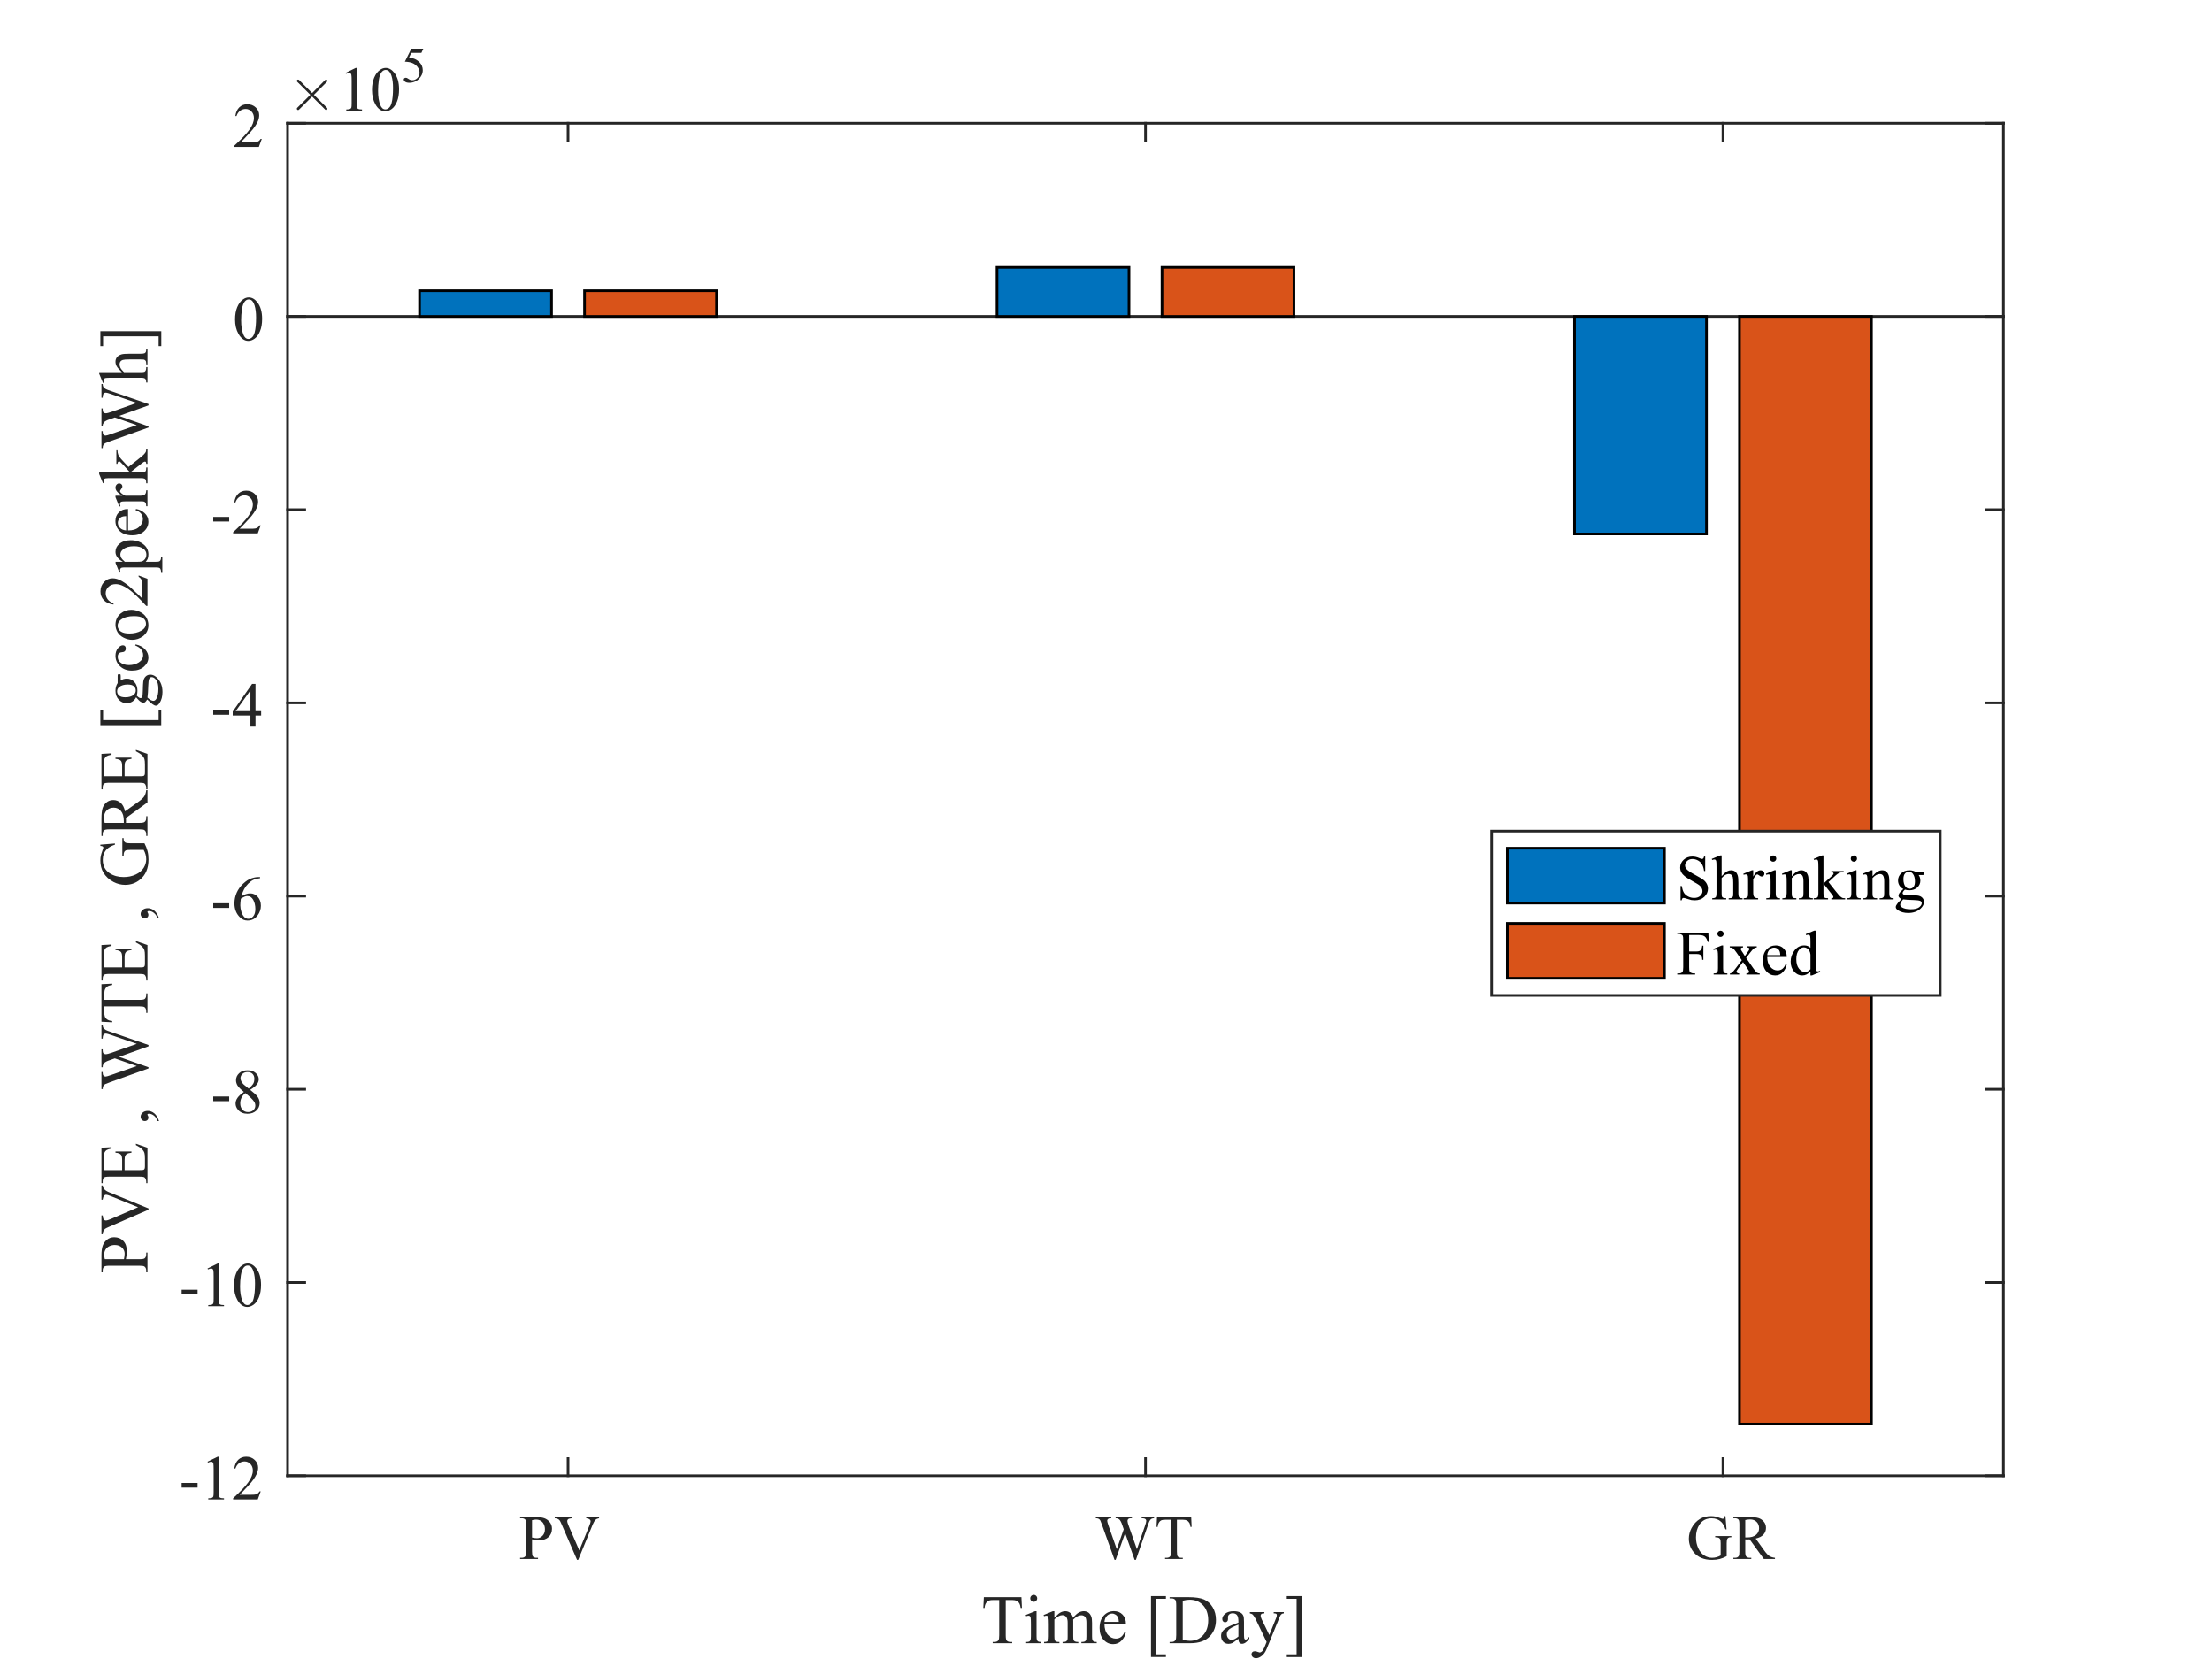 <?xml version="1.0"?>
<!DOCTYPE svg PUBLIC '-//W3C//DTD SVG 1.0//EN'
          'http://www.w3.org/TR/2001/REC-SVG-20010904/DTD/svg10.dtd'>
<svg xmlns:xlink="http://www.w3.org/1999/xlink" style="fill-opacity:1; color-rendering:auto; color-interpolation:auto; text-rendering:auto; stroke:black; stroke-linecap:square; stroke-miterlimit:10; shape-rendering:auto; stroke-opacity:1; fill:black; stroke-dasharray:none; font-weight:normal; stroke-width:1; font-family:'Dialog'; font-style:normal; stroke-linejoin:miter; font-size:12px; stroke-dashoffset:0; image-rendering:auto;" width="700" height="525" xmlns="http://www.w3.org/2000/svg"
><rect width="100%" height="100%" fill="#333333" stroke="none"/><!--Generated by the Batik Graphics2D SVG Generator--><defs id="genericDefs"
  /><g
  ><defs id="defs1"
    ><clipPath clipPathUnits="userSpaceOnUse" id="clipPath1"
      ><path d="M0 0 L700 0 L700 525 L0 525 L0 0 Z"
      /></clipPath
    ></defs
    ><g style="fill:white; stroke:white;"
    ><rect x="0" y="0" width="700" style="clip-path:url(#clipPath1); stroke:none;" height="525"
    /></g
    ><g style="fill:white; text-rendering:optimizeSpeed; color-rendering:optimizeSpeed; image-rendering:optimizeSpeed; shape-rendering:crispEdges; stroke:white; color-interpolation:sRGB;"
    ><rect x="0" width="700" height="525" y="0" style="stroke:none;"
      /><path style="stroke:none;" d="M91 467 L634 467 L634 39 L91 39 Z"
    /></g
    ><g style="stroke-linecap:butt; fill:rgb(38,38,38); text-rendering:geometricPrecision; image-rendering:optimizeQuality; color-rendering:optimizeQuality; stroke-linejoin:round; stroke:rgb(38,38,38); color-interpolation:linearRGB; stroke-width:0.833;"
    ><line y2="100.143" style="fill:none;" x1="91" x2="634" y1="100.143"
    /></g
    ><g style="fill:rgb(0,114,189); text-rendering:optimizeSpeed; color-rendering:optimizeSpeed; image-rendering:optimizeSpeed; shape-rendering:crispEdges; stroke:rgb(0,114,189); color-interpolation:sRGB;"
    ><path style="stroke:none;" d="M174.538 100.143 L174.538 92.011 L132.769 92.011 L132.769 100.143 ZM357.279 100.143 L357.279 84.62 L315.51 84.62 L315.51 100.143 ZM498.25 100.143 L498.25 168.983 L540.019 168.983 L540.019 100.143 Z"
    /></g
    ><g style="text-rendering:geometricPrecision; stroke-width:0.833; color-interpolation:linearRGB; color-rendering:optimizeQuality; stroke-linecap:butt; image-rendering:optimizeQuality;"
    ><path d="M132.769 100.143 L132.769 92.011 L174.538 92.011 L174.538 100.143 Z" style="fill:none; fill-rule:evenodd;"
      /><path d="M315.51 100.143 L315.51 84.62 L357.279 84.62 L357.279 100.143 Z" style="fill:none; fill-rule:evenodd;"
      /><path d="M498.25 100.143 L498.25 168.983 L540.019 168.983 L540.019 100.143 Z" style="fill:none; fill-rule:evenodd;"
    /></g
    ><g style="fill:rgb(217,83,25); text-rendering:optimizeSpeed; color-rendering:optimizeSpeed; image-rendering:optimizeSpeed; shape-rendering:crispEdges; stroke:rgb(217,83,25); color-interpolation:sRGB;"
    ><path style="stroke:none;" d="M226.75 100.143 L226.75 92.011 L184.981 92.011 L184.981 100.143 ZM409.49 100.143 L409.49 84.62 L367.721 84.62 L367.721 100.143 ZM550.462 100.143 L550.462 450.65 L592.231 450.65 L592.231 100.143 Z"
    /></g
    ><g style="text-rendering:geometricPrecision; stroke-width:0.833; color-interpolation:linearRGB; color-rendering:optimizeQuality; stroke-linecap:butt; image-rendering:optimizeQuality;"
    ><path d="M184.981 100.143 L184.981 92.011 L226.75 92.011 L226.75 100.143 Z" style="fill:none; fill-rule:evenodd;"
      /><path d="M367.721 100.143 L367.721 84.62 L409.49 84.62 L409.49 100.143 Z" style="fill:none; fill-rule:evenodd;"
      /><path d="M550.462 100.143 L550.462 450.65 L592.231 450.65 L592.231 100.143 Z" style="fill:none; fill-rule:evenodd;"
    /></g
    ><g style="fill:rgb(38,38,38); text-rendering:geometricPrecision; image-rendering:optimizeQuality; color-rendering:optimizeQuality; stroke-linejoin:round; stroke:rgb(38,38,38); color-interpolation:linearRGB; stroke-width:0.833;"
    ><line y2="467" style="fill:none;" x1="91" x2="634" y1="467"
      /><line y2="39" style="fill:none;" x1="91" x2="634" y1="39"
      /><line y2="461.57" style="fill:none;" x1="179.76" x2="179.76" y1="467"
      /><line y2="461.57" style="fill:none;" x1="362.5" x2="362.5" y1="467"
      /><line y2="461.57" style="fill:none;" x1="545.24" x2="545.24" y1="467"
      /><line y2="44.43" style="fill:none;" x1="179.76" x2="179.76" y1="39"
      /><line y2="44.43" style="fill:none;" x1="362.5" x2="362.5" y1="39"
      /><line y2="44.43" style="fill:none;" x1="545.24" x2="545.24" y1="39"
    /></g
    ><g transform="translate(179.76,474.333)" style="font-size:20px; fill:rgb(38,38,38); text-rendering:geometricPrecision; image-rendering:optimizeQuality; color-rendering:optimizeQuality; font-family:'Times New Roman'; stroke:rgb(38,38,38); color-interpolation:linearRGB;"
    ><path style="stroke:none;" d="M-11.391 12.797 L-11.391 16.656 Q-11.391 17.906 -11.125 18.203 Q-10.75 18.641 -10 18.641 L-9.5 18.641 L-9.5 19 L-15.172 19 L-15.172 18.641 L-14.672 18.641 Q-13.828 18.641 -13.469 18.094 Q-13.266 17.781 -13.266 16.656 L-13.266 8.094 Q-13.266 6.844 -13.531 6.547 Q-13.922 6.125 -14.672 6.125 L-15.172 6.125 L-15.172 5.75 L-10.312 5.75 Q-8.531 5.75 -7.508 6.117 Q-6.484 6.484 -5.781 7.359 Q-5.078 8.234 -5.078 9.422 Q-5.078 11.047 -6.148 12.062 Q-7.219 13.078 -9.172 13.078 Q-9.656 13.078 -10.211 13.008 Q-10.766 12.938 -11.391 12.797 ZM-11.391 12.234 Q-10.875 12.344 -10.477 12.391 Q-10.078 12.438 -9.797 12.438 Q-8.781 12.438 -8.047 11.648 Q-7.312 10.859 -7.312 9.609 Q-7.312 8.75 -7.664 8.016 Q-8.016 7.281 -8.656 6.914 Q-9.297 6.547 -10.125 6.547 Q-10.609 6.547 -11.391 6.734 L-11.391 12.234 ZM9.826 5.75 L9.826 6.125 Q9.123 6.25 8.764 6.562 Q8.248 7.047 7.842 8.031 L3.217 19.297 L2.857 19.297 L-2.096 7.891 Q-2.486 7 -2.643 6.812 Q-2.877 6.516 -3.236 6.344 Q-3.596 6.172 -4.205 6.125 L-4.205 5.75 L1.217 5.75 L1.217 6.125 Q0.295 6.203 0.021 6.43 Q-0.252 6.656 -0.252 7 Q-0.252 7.5 0.201 8.531 L3.561 16.297 L6.686 8.625 Q7.154 7.5 7.154 7.062 Q7.154 6.766 6.865 6.508 Q6.576 6.25 5.904 6.141 Q5.857 6.141 5.748 6.125 L5.748 5.75 L9.826 5.75 Z"
    /></g
    ><g transform="translate(362.5,474.333)" style="font-size:20px; fill:rgb(38,38,38); text-rendering:geometricPrecision; image-rendering:optimizeQuality; color-rendering:optimizeQuality; font-family:'Times New Roman'; stroke:rgb(38,38,38); color-interpolation:linearRGB;"
    ><path style="stroke:none;" d="M2.719 5.75 L2.719 6.125 Q2.203 6.125 1.883 6.305 Q1.562 6.484 1.266 7 Q1.078 7.344 0.656 8.625 L-3.047 19.297 L-3.438 19.297 L-6.453 10.828 L-9.453 19.297 L-9.797 19.297 L-13.734 8.312 Q-14.172 7.078 -14.297 6.844 Q-14.484 6.484 -14.82 6.305 Q-15.156 6.125 -15.734 6.125 L-15.734 5.75 L-10.828 5.75 L-10.828 6.125 L-11.062 6.125 Q-11.578 6.125 -11.852 6.359 Q-12.125 6.594 -12.125 6.922 Q-12.125 7.266 -11.703 8.484 L-9.094 15.922 L-6.891 9.609 L-7.281 8.484 L-7.594 7.609 Q-7.812 7.109 -8.062 6.75 Q-8.188 6.562 -8.375 6.438 Q-8.609 6.25 -8.859 6.172 Q-9.047 6.125 -9.453 6.125 L-9.453 5.75 L-4.297 5.75 L-4.297 6.125 L-4.641 6.125 Q-5.188 6.125 -5.445 6.359 Q-5.703 6.594 -5.703 6.984 Q-5.703 7.484 -5.25 8.719 L-2.719 15.922 L-0.203 8.625 Q0.234 7.422 0.234 6.953 Q0.234 6.719 0.094 6.523 Q-0.047 6.328 -0.266 6.25 Q-0.641 6.125 -1.234 6.125 L-1.234 5.75 L2.719 5.75 ZM14.455 5.75 L14.596 8.859 L14.221 8.859 Q14.111 8.047 13.94 7.688 Q13.627 7.125 13.127 6.859 Q12.627 6.594 11.799 6.594 L9.94 6.594 L9.94 16.703 Q9.94 17.922 10.205 18.234 Q10.58 18.641 11.346 18.641 L11.799 18.641 L11.799 19 L6.189 19 L6.189 18.641 L6.658 18.641 Q7.502 18.641 7.846 18.125 Q8.065 17.812 8.065 16.703 L8.065 6.594 L6.471 6.594 Q5.549 6.594 5.158 6.719 Q4.643 6.906 4.283 7.438 Q3.924 7.969 3.861 8.859 L3.486 8.859 L3.643 5.75 L14.455 5.75 Z"
    /></g
    ><g transform="translate(545.24,474.333)" style="font-size:20px; fill:rgb(38,38,38); text-rendering:geometricPrecision; image-rendering:optimizeQuality; color-rendering:optimizeQuality; font-family:'Times New Roman'; stroke:rgb(38,38,38); color-interpolation:linearRGB;"
    ><path style="stroke:none;" d="M0.781 5.453 L1.125 9.641 L0.781 9.641 Q0.266 8.078 -0.562 7.281 Q-1.75 6.141 -3.594 6.141 Q-6.125 6.141 -7.453 8.141 Q-8.547 9.828 -8.547 12.156 Q-8.547 14.062 -7.812 15.625 Q-7.078 17.188 -5.898 17.914 Q-4.719 18.641 -3.469 18.641 Q-2.734 18.641 -2.047 18.453 Q-1.359 18.266 -0.734 17.906 L-0.734 14.078 Q-0.734 13.078 -0.883 12.773 Q-1.031 12.469 -1.352 12.305 Q-1.672 12.141 -2.469 12.141 L-2.469 11.766 L2.656 11.766 L2.656 12.141 L2.422 12.141 Q1.656 12.141 1.375 12.656 Q1.172 13.016 1.172 14.078 L1.172 18.125 Q0.047 18.734 -1.047 19.016 Q-2.141 19.297 -3.469 19.297 Q-7.312 19.297 -9.297 16.844 Q-10.797 15 -10.797 12.578 Q-10.797 10.828 -9.953 9.234 Q-8.953 7.328 -7.219 6.297 Q-5.766 5.453 -3.781 5.453 Q-3.062 5.453 -2.469 5.57 Q-1.875 5.688 -0.797 6.094 Q-0.25 6.297 -0.062 6.297 Q0.125 6.297 0.258 6.125 Q0.391 5.953 0.422 5.453 L0.781 5.453 ZM16.459 19 L12.928 19 L8.443 12.812 Q7.943 12.828 7.631 12.828 Q7.506 12.828 7.357 12.82 Q7.209 12.812 7.053 12.812 L7.053 16.656 Q7.053 17.906 7.334 18.203 Q7.693 18.641 8.443 18.641 L8.959 18.641 L8.959 19 L3.287 19 L3.287 18.641 L3.787 18.641 Q4.631 18.641 4.99 18.094 Q5.193 17.781 5.193 16.656 L5.193 8.094 Q5.193 6.844 4.912 6.547 Q4.537 6.125 3.787 6.125 L3.287 6.125 L3.287 5.75 L8.115 5.75 Q10.225 5.75 11.225 6.062 Q12.225 6.375 12.92 7.195 Q13.615 8.016 13.615 9.172 Q13.615 10.391 12.818 11.289 Q12.021 12.188 10.35 12.547 L13.084 16.359 Q14.021 17.656 14.701 18.086 Q15.381 18.516 16.459 18.641 L16.459 19 ZM7.053 12.188 Q7.24 12.188 7.381 12.195 Q7.521 12.203 7.6 12.203 Q9.49 12.203 10.459 11.383 Q11.428 10.562 11.428 9.297 Q11.428 8.047 10.646 7.273 Q9.865 6.5 8.584 6.5 Q8.021 6.5 7.053 6.688 L7.053 12.188 Z"
    /></g
    ><g transform="translate(362.5,499)" style="font-size:22px; fill:rgb(38,38,38); text-rendering:geometricPrecision; image-rendering:optimizeQuality; color-rendering:optimizeQuality; font-family:'Times New Roman'; stroke:rgb(38,38,38); color-interpolation:linearRGB;"
    ><path style="stroke:none;" d="M-39.266 6.438 L-39.109 9.844 L-39.516 9.844 Q-39.641 8.953 -39.844 8.562 Q-40.172 7.938 -40.727 7.641 Q-41.281 7.344 -42.188 7.344 L-44.234 7.344 L-44.234 18.469 Q-44.234 19.812 -43.938 20.156 Q-43.531 20.609 -42.688 20.609 L-42.188 20.609 L-42.188 21 L-48.359 21 L-48.359 20.609 L-47.844 20.609 Q-46.922 20.609 -46.531 20.047 Q-46.297 19.703 -46.297 18.469 L-46.297 7.344 L-48.047 7.344 Q-49.062 7.344 -49.5 7.5 Q-50.062 7.703 -50.453 8.281 Q-50.844 8.859 -50.922 9.844 L-51.328 9.844 L-51.156 6.438 L-39.266 6.438 ZM-35.374 5.719 Q-34.921 5.719 -34.601 6.039 Q-34.28 6.359 -34.28 6.812 Q-34.28 7.266 -34.601 7.586 Q-34.921 7.906 -35.374 7.906 Q-35.827 7.906 -36.148 7.586 Q-36.468 7.266 -36.468 6.812 Q-36.468 6.359 -36.148 6.039 Q-35.827 5.719 -35.374 5.719 ZM-34.483 10.875 L-34.483 18.781 Q-34.483 19.703 -34.351 20.008 Q-34.218 20.312 -33.952 20.461 Q-33.687 20.609 -32.983 20.609 L-32.983 21 L-37.765 21 L-37.765 20.609 Q-37.046 20.609 -36.796 20.469 Q-36.546 20.328 -36.405 20.008 Q-36.265 19.688 -36.265 18.781 L-36.265 14.984 Q-36.265 13.391 -36.358 12.906 Q-36.437 12.562 -36.593 12.43 Q-36.749 12.297 -37.03 12.297 Q-37.343 12.297 -37.765 12.453 L-37.921 12.078 L-34.952 10.875 L-34.483 10.875 ZM-28.84 12.969 Q-27.762 11.891 -27.574 11.734 Q-27.09 11.328 -26.527 11.102 Q-25.965 10.875 -25.418 10.875 Q-24.496 10.875 -23.832 11.406 Q-23.168 11.938 -22.949 12.969 Q-21.84 11.672 -21.074 11.273 Q-20.309 10.875 -19.512 10.875 Q-18.715 10.875 -18.113 11.273 Q-17.512 11.672 -17.152 12.594 Q-16.918 13.219 -16.918 14.547 L-16.918 18.781 Q-16.918 19.703 -16.777 20.047 Q-16.668 20.281 -16.379 20.445 Q-16.09 20.609 -15.434 20.609 L-15.434 21 L-20.293 21 L-20.293 20.609 L-20.09 20.609 Q-19.449 20.609 -19.09 20.359 Q-18.855 20.188 -18.746 19.812 Q-18.699 19.641 -18.699 18.781 L-18.699 14.547 Q-18.699 13.344 -18.996 12.844 Q-19.402 12.156 -20.324 12.156 Q-20.902 12.156 -21.473 12.445 Q-22.043 12.734 -22.871 13.5 L-22.887 13.625 L-22.871 14.078 L-22.871 18.781 Q-22.871 19.781 -22.754 20.031 Q-22.637 20.281 -22.324 20.445 Q-22.012 20.609 -21.262 20.609 L-21.262 21 L-26.246 21 L-26.246 20.609 Q-25.418 20.609 -25.113 20.414 Q-24.809 20.219 -24.699 19.844 Q-24.637 19.656 -24.637 18.781 L-24.637 14.547 Q-24.637 13.344 -24.996 12.812 Q-25.465 12.125 -26.309 12.125 Q-26.902 12.125 -27.465 12.438 Q-28.355 12.906 -28.84 13.5 L-28.84 18.781 Q-28.84 19.75 -28.707 20.039 Q-28.574 20.328 -28.309 20.469 Q-28.043 20.609 -27.246 20.609 L-27.246 21 L-32.105 21 L-32.105 20.609 Q-31.434 20.609 -31.16 20.469 Q-30.887 20.328 -30.746 20.008 Q-30.605 19.688 -30.605 18.781 L-30.605 15.016 Q-30.605 13.391 -30.715 12.922 Q-30.777 12.562 -30.941 12.43 Q-31.105 12.297 -31.387 12.297 Q-31.684 12.297 -32.105 12.453 L-32.262 12.078 L-29.309 10.875 L-28.84 10.875 L-28.84 12.969 ZM-12.993 14.859 Q-13.009 17.062 -11.931 18.297 Q-10.852 19.547 -9.399 19.547 Q-8.446 19.547 -7.728 19.016 Q-7.009 18.484 -6.524 17.203 L-6.196 17.406 Q-6.415 18.891 -7.501 20.094 Q-8.587 21.297 -10.227 21.297 Q-11.993 21.297 -13.259 19.922 Q-14.524 18.547 -14.524 16.203 Q-14.524 13.688 -13.227 12.273 Q-11.931 10.859 -9.977 10.859 Q-8.321 10.859 -7.259 11.953 Q-6.196 13.047 -6.196 14.859 L-12.993 14.859 ZM-12.993 14.25 L-8.446 14.25 Q-8.493 13.297 -8.665 12.906 Q-8.931 12.312 -9.462 11.969 Q-9.993 11.625 -10.571 11.625 Q-11.462 11.625 -12.173 12.312 Q-12.884 13 -12.993 14.25 ZM6.459 25.359 L1.74 25.359 L1.74 6.094 L6.459 6.094 L6.459 6.953 L3.35 6.953 L3.35 24.531 L6.459 24.531 L6.459 25.359 ZM7.629 21 L7.629 20.609 L8.176 20.609 Q9.098 20.609 9.488 20.016 Q9.723 19.656 9.723 18.422 L9.723 9.016 Q9.723 7.641 9.426 7.297 Q9.004 6.828 8.176 6.828 L7.629 6.828 L7.629 6.438 L13.566 6.438 Q16.832 6.438 18.535 7.18 Q20.238 7.922 21.27 9.648 Q22.301 11.375 22.301 13.641 Q22.301 16.688 20.457 18.719 Q18.379 21 14.145 21 L7.629 21 ZM11.785 19.953 Q13.145 20.25 14.082 20.25 Q16.566 20.25 18.207 18.5 Q19.848 16.75 19.848 13.75 Q19.848 10.734 18.207 8.992 Q16.566 7.25 13.988 7.25 Q13.02 7.25 11.785 7.562 L11.785 19.953 ZM29.407 19.578 Q27.892 20.75 27.501 20.938 Q26.923 21.203 26.267 21.203 Q25.251 21.203 24.587 20.508 Q23.923 19.812 23.923 18.672 Q23.923 17.953 24.251 17.422 Q24.689 16.688 25.782 16.047 Q26.876 15.406 29.407 14.484 L29.407 14.094 Q29.407 12.625 28.939 12.078 Q28.47 11.531 27.579 11.531 Q26.907 11.531 26.501 11.891 Q26.095 12.25 26.095 12.734 L26.11 13.344 Q26.11 13.844 25.86 14.109 Q25.61 14.375 25.204 14.375 Q24.814 14.375 24.556 14.102 Q24.298 13.828 24.298 13.344 Q24.298 12.422 25.243 11.648 Q26.189 10.875 27.907 10.875 Q29.204 10.875 30.048 11.312 Q30.689 11.641 30.985 12.359 Q31.173 12.812 31.173 14.25 L31.173 17.578 Q31.173 18.984 31.227 19.305 Q31.282 19.625 31.407 19.734 Q31.532 19.844 31.689 19.844 Q31.86 19.844 32.001 19.766 Q32.22 19.625 32.86 18.984 L32.86 19.578 Q31.657 21.188 30.564 21.188 Q30.032 21.188 29.727 20.828 Q29.423 20.469 29.407 19.578 ZM29.407 18.891 L29.407 15.141 Q27.782 15.781 27.314 16.047 Q26.454 16.516 26.095 17.031 Q25.735 17.547 25.735 18.156 Q25.735 18.938 26.196 19.445 Q26.657 19.953 27.251 19.953 Q28.079 19.953 29.407 18.891 ZM33.031 11.156 L37.625 11.156 L37.625 11.562 L37.391 11.562 Q36.906 11.562 36.672 11.766 Q36.438 11.969 36.438 12.281 Q36.438 12.703 36.781 13.453 L39.188 18.406 L41.375 12.969 Q41.562 12.531 41.562 12.109 Q41.562 11.906 41.484 11.812 Q41.406 11.703 41.219 11.633 Q41.031 11.562 40.578 11.562 L40.578 11.156 L43.781 11.156 L43.781 11.562 Q43.375 11.594 43.164 11.727 Q42.953 11.859 42.688 12.219 Q42.594 12.359 42.328 13.047 L38.328 22.859 Q37.734 24.281 36.797 25.016 Q35.859 25.75 34.984 25.75 Q34.359 25.75 33.953 25.383 Q33.547 25.016 33.547 24.547 Q33.547 24.094 33.836 23.82 Q34.125 23.547 34.641 23.547 Q35 23.547 35.609 23.781 Q36.047 23.938 36.156 23.938 Q36.469 23.938 36.852 23.609 Q37.234 23.281 37.625 22.328 L38.328 20.609 L34.781 13.188 Q34.625 12.859 34.266 12.359 Q34 11.984 33.828 11.859 Q33.578 11.688 33.031 11.562 L33.031 11.156 ZM44.719 6.094 L49.438 6.094 L49.438 25.375 L44.719 25.375 L44.719 24.531 L47.828 24.531 L47.828 6.953 L44.719 6.953 L44.719 6.094 Z"
    /></g
    ><g style="fill:rgb(38,38,38); text-rendering:geometricPrecision; image-rendering:optimizeQuality; color-rendering:optimizeQuality; stroke-linejoin:round; stroke:rgb(38,38,38); color-interpolation:linearRGB; stroke-width:0.833;"
    ><line y2="39" style="fill:none;" x1="91" x2="91" y1="467"
      /><line y2="39" style="fill:none;" x1="634" x2="634" y1="467"
      /><line y2="467" style="fill:none;" x1="91" x2="96.43" y1="467"
      /><line y2="405.857" style="fill:none;" x1="91" x2="96.43" y1="405.857"
      /><line y2="344.714" style="fill:none;" x1="91" x2="96.43" y1="344.714"
      /><line y2="283.571" style="fill:none;" x1="91" x2="96.43" y1="283.571"
      /><line y2="222.429" style="fill:none;" x1="91" x2="96.43" y1="222.429"
      /><line y2="161.286" style="fill:none;" x1="91" x2="96.43" y1="161.286"
      /><line y2="100.143" style="fill:none;" x1="91" x2="96.43" y1="100.143"
      /><line y2="39" style="fill:none;" x1="91" x2="96.43" y1="39"
      /><line y2="467" style="fill:none;" x1="634" x2="628.57" y1="467"
      /><line y2="405.857" style="fill:none;" x1="634" x2="628.57" y1="405.857"
      /><line y2="344.714" style="fill:none;" x1="634" x2="628.57" y1="344.714"
      /><line y2="283.571" style="fill:none;" x1="634" x2="628.57" y1="283.571"
      /><line y2="222.429" style="fill:none;" x1="634" x2="628.57" y1="222.429"
      /><line y2="161.286" style="fill:none;" x1="634" x2="628.57" y1="161.286"
      /><line y2="100.143" style="fill:none;" x1="634" x2="628.57" y1="100.143"
      /><line y2="39" style="fill:none;" x1="634" x2="628.57" y1="39"
    /></g
    ><g transform="translate(83.667,467)" style="font-size:20px; fill:rgb(38,38,38); text-rendering:geometricPrecision; image-rendering:optimizeQuality; color-rendering:optimizeQuality; font-family:'Times New Roman'; stroke:rgb(38,38,38); color-interpolation:linearRGB;"
    ><path style="stroke:none;" d="M-26.188 2.281 L-21.141 2.281 L-21.141 3.75 L-26.188 3.75 L-26.188 2.281 ZM-17.996 -4.438 L-14.777 -6.016 L-14.449 -6.016 L-14.449 5.172 Q-14.449 6.281 -14.355 6.555 Q-14.262 6.828 -13.973 6.977 Q-13.684 7.125 -12.777 7.141 L-12.777 7.5 L-17.762 7.5 L-17.762 7.141 Q-16.824 7.125 -16.551 6.977 Q-16.277 6.828 -16.168 6.594 Q-16.059 6.359 -16.059 5.172 L-16.059 -1.984 Q-16.059 -3.422 -16.152 -3.844 Q-16.23 -4.156 -16.41 -4.297 Q-16.59 -4.438 -16.84 -4.438 Q-17.199 -4.438 -17.855 -4.141 L-17.996 -4.438 ZM-1.168 4.953 L-2.09 7.5 L-9.902 7.5 L-9.902 7.141 Q-6.465 4 -5.059 2.008 Q-3.652 0.016 -3.652 -1.641 Q-3.652 -2.906 -4.426 -3.711 Q-5.199 -4.516 -6.262 -4.516 Q-7.246 -4.516 -8.02 -3.945 Q-8.793 -3.375 -9.168 -2.281 L-9.527 -2.281 Q-9.277 -4.078 -8.27 -5.047 Q-7.262 -6.016 -5.746 -6.016 Q-4.137 -6.016 -3.059 -4.984 Q-1.98 -3.953 -1.98 -2.547 Q-1.98 -1.531 -2.449 -0.531 Q-3.168 1.047 -4.793 2.828 Q-7.231 5.484 -7.824 6.031 L-4.371 6.031 Q-3.324 6.031 -2.894 5.953 Q-2.465 5.875 -2.121 5.633 Q-1.777 5.391 -1.527 4.953 L-1.168 4.953 Z"
    /></g
    ><g transform="translate(83.667,405.857)" style="font-size:20px; fill:rgb(38,38,38); text-rendering:geometricPrecision; image-rendering:optimizeQuality; color-rendering:optimizeQuality; font-family:'Times New Roman'; stroke:rgb(38,38,38); color-interpolation:linearRGB;"
    ><path style="stroke:none;" d="M-26.188 2.281 L-21.141 2.281 L-21.141 3.75 L-26.188 3.75 L-26.188 2.281 ZM-17.996 -4.438 L-14.777 -6.016 L-14.449 -6.016 L-14.449 5.172 Q-14.449 6.281 -14.355 6.555 Q-14.262 6.828 -13.973 6.977 Q-13.684 7.125 -12.777 7.141 L-12.777 7.5 L-17.762 7.5 L-17.762 7.141 Q-16.824 7.125 -16.551 6.977 Q-16.277 6.828 -16.168 6.594 Q-16.059 6.359 -16.059 5.172 L-16.059 -1.984 Q-16.059 -3.422 -16.152 -3.844 Q-16.23 -4.156 -16.41 -4.297 Q-16.59 -4.438 -16.84 -4.438 Q-17.199 -4.438 -17.855 -4.141 L-17.996 -4.438 ZM-9.621 0.953 Q-9.621 -1.312 -8.934 -2.945 Q-8.246 -4.578 -7.121 -5.375 Q-6.231 -6.016 -5.293 -6.016 Q-3.777 -6.016 -2.559 -4.469 Q-1.059 -2.547 -1.059 0.75 Q-1.059 3.062 -1.723 4.672 Q-2.387 6.281 -3.41 7.008 Q-4.434 7.734 -5.402 7.734 Q-7.293 7.734 -8.559 5.5 Q-9.621 3.609 -9.621 0.953 ZM-7.699 1.203 Q-7.699 3.938 -7.027 5.656 Q-6.465 7.125 -5.371 7.125 Q-4.84 7.125 -4.277 6.648 Q-3.715 6.172 -3.418 5.062 Q-2.965 3.375 -2.965 0.328 Q-2.965 -1.938 -3.434 -3.453 Q-3.793 -4.578 -4.34 -5.047 Q-4.746 -5.375 -5.309 -5.375 Q-5.981 -5.375 -6.496 -4.781 Q-7.199 -3.969 -7.449 -2.227 Q-7.699 -0.484 -7.699 1.203 Z"
    /></g
    ><g transform="translate(83.667,344.714)" style="font-size:20px; fill:rgb(38,38,38); text-rendering:geometricPrecision; image-rendering:optimizeQuality; color-rendering:optimizeQuality; font-family:'Times New Roman'; stroke:rgb(38,38,38); color-interpolation:linearRGB;"
    ><path style="stroke:none;" d="M-16.188 2.281 L-11.141 2.281 L-11.141 3.75 L-16.188 3.75 L-16.188 2.281 ZM-6.496 0.828 Q-8.074 -0.453 -8.527 -1.234 Q-8.98 -2.016 -8.98 -2.859 Q-8.98 -4.156 -7.988 -5.086 Q-6.996 -6.016 -5.34 -6.016 Q-3.731 -6.016 -2.754 -5.148 Q-1.777 -4.281 -1.777 -3.172 Q-1.777 -2.422 -2.309 -1.648 Q-2.84 -0.875 -4.512 0.172 Q-2.793 1.5 -2.231 2.25 Q-1.496 3.25 -1.496 4.359 Q-1.496 5.75 -2.559 6.742 Q-3.621 7.734 -5.356 7.734 Q-7.231 7.734 -8.293 6.547 Q-9.121 5.609 -9.121 4.484 Q-9.121 3.609 -8.535 2.742 Q-7.949 1.875 -6.496 0.828 ZM-4.965 -0.219 Q-3.793 -1.266 -3.481 -1.875 Q-3.168 -2.484 -3.168 -3.266 Q-3.168 -4.281 -3.746 -4.867 Q-4.324 -5.453 -5.324 -5.453 Q-6.309 -5.453 -6.934 -4.875 Q-7.559 -4.297 -7.559 -3.531 Q-7.559 -3.016 -7.301 -2.508 Q-7.043 -2 -6.574 -1.547 L-4.965 -0.219 ZM-6.043 1.203 Q-6.856 1.891 -7.246 2.695 Q-7.637 3.5 -7.637 4.438 Q-7.637 5.688 -6.949 6.445 Q-6.262 7.203 -5.199 7.203 Q-4.137 7.203 -3.504 6.609 Q-2.871 6.016 -2.871 5.172 Q-2.871 4.469 -3.246 3.906 Q-3.934 2.875 -6.043 1.203 Z"
    /></g
    ><g transform="translate(83.667,283.571)" style="font-size:20px; fill:rgb(38,38,38); text-rendering:geometricPrecision; image-rendering:optimizeQuality; color-rendering:optimizeQuality; font-family:'Times New Roman'; stroke:rgb(38,38,38); color-interpolation:linearRGB;"
    ><path style="stroke:none;" d="M-16.188 2.281 L-11.141 2.281 L-11.141 3.75 L-16.188 3.75 L-16.188 2.281 ZM-1.371 -6.016 L-1.371 -5.656 Q-2.668 -5.531 -3.481 -5.141 Q-4.293 -4.75 -5.09 -3.961 Q-5.887 -3.172 -6.41 -2.203 Q-6.934 -1.234 -7.277 0.109 Q-5.871 -0.859 -4.465 -0.859 Q-3.106 -0.859 -2.106 0.234 Q-1.105 1.328 -1.105 3.047 Q-1.105 4.703 -2.121 6.078 Q-3.324 7.734 -5.324 7.734 Q-6.684 7.734 -7.621 6.828 Q-9.48 5.094 -9.48 2.297 Q-9.48 0.531 -8.77 -1.07 Q-8.059 -2.672 -6.731 -3.914 Q-5.402 -5.156 -4.191 -5.586 Q-2.981 -6.016 -1.934 -6.016 L-1.371 -6.016 ZM-7.449 0.812 Q-7.621 2.141 -7.621 2.953 Q-7.621 3.891 -7.277 4.984 Q-6.934 6.078 -6.246 6.734 Q-5.746 7.188 -5.043 7.188 Q-4.184 7.188 -3.519 6.383 Q-2.856 5.578 -2.856 4.094 Q-2.856 2.438 -3.519 1.211 Q-4.184 -0.016 -5.402 -0.016 Q-5.762 -0.016 -6.191 0.141 Q-6.621 0.297 -7.449 0.812 Z"
    /></g
    ><g transform="translate(83.667,222.429)" style="font-size:20px; fill:rgb(38,38,38); text-rendering:geometricPrecision; image-rendering:optimizeQuality; color-rendering:optimizeQuality; font-family:'Times New Roman'; stroke:rgb(38,38,38); color-interpolation:linearRGB;"
    ><path style="stroke:none;" d="M-16.188 2.281 L-11.141 2.281 L-11.141 3.75 L-16.188 3.75 L-16.188 2.281 ZM-1.027 2.609 L-1.027 4 L-2.809 4 L-2.809 7.5 L-4.418 7.5 L-4.418 4 L-10.027 4 L-10.027 2.75 L-3.887 -6.016 L-2.809 -6.016 L-2.809 2.609 L-1.027 2.609 ZM-4.418 2.609 L-4.418 -3.953 L-9.074 2.609 L-4.418 2.609 Z"
    /></g
    ><g transform="translate(83.667,161.286)" style="font-size:20px; fill:rgb(38,38,38); text-rendering:geometricPrecision; image-rendering:optimizeQuality; color-rendering:optimizeQuality; font-family:'Times New Roman'; stroke:rgb(38,38,38); color-interpolation:linearRGB;"
    ><path style="stroke:none;" d="M-16.188 2.281 L-11.141 2.281 L-11.141 3.75 L-16.188 3.75 L-16.188 2.281 ZM-1.168 4.953 L-2.09 7.5 L-9.902 7.5 L-9.902 7.141 Q-6.465 4 -5.059 2.008 Q-3.652 0.016 -3.652 -1.641 Q-3.652 -2.906 -4.426 -3.711 Q-5.199 -4.516 -6.262 -4.516 Q-7.246 -4.516 -8.02 -3.945 Q-8.793 -3.375 -9.168 -2.281 L-9.527 -2.281 Q-9.277 -4.078 -8.27 -5.047 Q-7.262 -6.016 -5.746 -6.016 Q-4.137 -6.016 -3.059 -4.984 Q-1.98 -3.953 -1.98 -2.547 Q-1.98 -1.531 -2.449 -0.531 Q-3.168 1.047 -4.793 2.828 Q-7.231 5.484 -7.824 6.031 L-4.371 6.031 Q-3.324 6.031 -2.894 5.953 Q-2.465 5.875 -2.121 5.633 Q-1.777 5.391 -1.527 4.953 L-1.168 4.953 Z"
    /></g
    ><g transform="translate(83.667,100.143)" style="font-size:20px; fill:rgb(38,38,38); text-rendering:geometricPrecision; image-rendering:optimizeQuality; color-rendering:optimizeQuality; font-family:'Times New Roman'; stroke:rgb(38,38,38); color-interpolation:linearRGB;"
    ><path style="stroke:none;" d="M-9.281 0.953 Q-9.281 -1.312 -8.594 -2.945 Q-7.906 -4.578 -6.781 -5.375 Q-5.891 -6.016 -4.953 -6.016 Q-3.438 -6.016 -2.219 -4.469 Q-0.719 -2.547 -0.719 0.75 Q-0.719 3.062 -1.383 4.672 Q-2.047 6.281 -3.07 7.008 Q-4.094 7.734 -5.062 7.734 Q-6.953 7.734 -8.219 5.5 Q-9.281 3.609 -9.281 0.953 ZM-7.359 1.203 Q-7.359 3.938 -6.688 5.656 Q-6.125 7.125 -5.031 7.125 Q-4.5 7.125 -3.938 6.648 Q-3.375 6.172 -3.078 5.062 Q-2.625 3.375 -2.625 0.328 Q-2.625 -1.938 -3.094 -3.453 Q-3.453 -4.578 -4 -5.047 Q-4.406 -5.375 -4.969 -5.375 Q-5.641 -5.375 -6.156 -4.781 Q-6.859 -3.969 -7.109 -2.227 Q-7.359 -0.484 -7.359 1.203 Z"
    /></g
    ><g transform="translate(83.667,39)" style="font-size:20px; fill:rgb(38,38,38); text-rendering:geometricPrecision; image-rendering:optimizeQuality; color-rendering:optimizeQuality; font-family:'Times New Roman'; stroke:rgb(38,38,38); color-interpolation:linearRGB;"
    ><path style="stroke:none;" d="M-0.828 4.953 L-1.75 7.5 L-9.562 7.5 L-9.562 7.141 Q-6.125 4 -4.719 2.008 Q-3.312 0.016 -3.312 -1.641 Q-3.312 -2.906 -4.086 -3.711 Q-4.859 -4.516 -5.922 -4.516 Q-6.906 -4.516 -7.68 -3.945 Q-8.453 -3.375 -8.828 -2.281 L-9.188 -2.281 Q-8.938 -4.078 -7.93 -5.047 Q-6.922 -6.016 -5.406 -6.016 Q-3.797 -6.016 -2.719 -4.984 Q-1.641 -3.953 -1.641 -2.547 Q-1.641 -1.531 -2.109 -0.531 Q-2.828 1.047 -4.453 2.828 Q-6.891 5.484 -7.484 6.031 L-4.031 6.031 Q-2.984 6.031 -2.555 5.953 Q-2.125 5.875 -1.781 5.633 Q-1.438 5.391 -1.188 4.953 L-0.828 4.953 Z"
    /></g
    ><g transform="translate(51.667,253) rotate(-90)" style="font-size:22px; fill:rgb(38,38,38); text-rendering:geometricPrecision; image-rendering:optimizeQuality; color-rendering:optimizeQuality; font-family:'Times New Roman'; stroke:rgb(38,38,38); color-interpolation:linearRGB;"
    ><path style="stroke:none;" d="M-145.484 -11.828 L-145.484 -7.578 Q-145.484 -6.203 -145.188 -5.875 Q-144.781 -5.391 -143.953 -5.391 L-143.391 -5.391 L-143.391 -5 L-149.641 -5 L-149.641 -5.391 L-149.094 -5.391 Q-148.156 -5.391 -147.766 -6 Q-147.547 -6.328 -147.547 -7.578 L-147.547 -16.984 Q-147.547 -18.359 -147.844 -18.703 Q-148.266 -19.172 -149.094 -19.172 L-149.641 -19.172 L-149.641 -19.562 L-144.297 -19.562 Q-142.344 -19.562 -141.211 -19.164 Q-140.078 -18.766 -139.305 -17.805 Q-138.531 -16.844 -138.531 -15.531 Q-138.531 -13.75 -139.711 -12.633 Q-140.891 -11.516 -143.031 -11.516 Q-143.562 -11.516 -144.18 -11.594 Q-144.797 -11.672 -145.484 -11.828 ZM-145.484 -12.438 Q-144.922 -12.328 -144.477 -12.273 Q-144.031 -12.219 -143.719 -12.219 Q-142.609 -12.219 -141.797 -13.086 Q-140.984 -13.953 -140.984 -15.328 Q-140.984 -16.266 -141.375 -17.078 Q-141.766 -17.891 -142.469 -18.297 Q-143.172 -18.703 -144.078 -18.703 Q-144.625 -18.703 -145.484 -18.5 L-145.484 -12.438 ZM-122.14 -19.562 L-122.14 -19.172 Q-122.921 -19.031 -123.311 -18.672 Q-123.89 -18.156 -124.327 -17.062 L-129.405 -4.672 L-129.811 -4.672 L-135.265 -17.219 Q-135.686 -18.188 -135.858 -18.406 Q-136.124 -18.734 -136.515 -18.922 Q-136.905 -19.109 -137.577 -19.172 L-137.577 -19.562 L-131.624 -19.562 L-131.624 -19.172 Q-132.624 -19.078 -132.929 -18.828 Q-133.233 -18.578 -133.233 -18.188 Q-133.233 -17.656 -132.733 -16.516 L-129.03 -7.969 L-125.593 -16.406 Q-125.093 -17.656 -125.093 -18.141 Q-125.093 -18.453 -125.405 -18.734 Q-125.718 -19.016 -126.452 -19.141 Q-126.499 -19.141 -126.64 -19.172 L-126.64 -19.562 L-122.14 -19.562 ZM-117.283 -18.766 L-117.283 -13.016 L-114.08 -13.016 Q-112.83 -13.016 -112.408 -13.391 Q-111.861 -13.891 -111.783 -15.125 L-111.393 -15.125 L-111.393 -10.062 L-111.783 -10.062 Q-111.939 -11.125 -112.096 -11.422 Q-112.283 -11.797 -112.721 -12.016 Q-113.158 -12.234 -114.08 -12.234 L-117.283 -12.234 L-117.283 -7.422 Q-117.283 -6.469 -117.197 -6.258 Q-117.111 -6.047 -116.893 -5.922 Q-116.674 -5.797 -116.08 -5.797 L-113.611 -5.797 Q-112.377 -5.797 -111.814 -5.969 Q-111.252 -6.141 -110.736 -6.641 Q-110.064 -7.312 -109.377 -8.656 L-108.939 -8.656 L-110.205 -5 L-121.424 -5 L-121.424 -5.391 L-120.908 -5.391 Q-120.393 -5.391 -119.939 -5.641 Q-119.596 -5.812 -119.471 -6.156 Q-119.346 -6.5 -119.346 -7.562 L-119.346 -17.031 Q-119.346 -18.422 -119.627 -18.734 Q-120.002 -19.172 -120.908 -19.172 L-121.424 -19.172 L-121.424 -19.562 L-110.205 -19.562 L-110.033 -16.375 L-110.455 -16.375 Q-110.689 -17.531 -110.963 -17.961 Q-111.236 -18.391 -111.768 -18.609 Q-112.205 -18.766 -113.283 -18.766 L-117.283 -18.766 ZM-101.751 -1.344 L-101.751 -1.812 Q-100.657 -2.172 -100.048 -2.938 Q-99.439 -3.703 -99.439 -4.562 Q-99.439 -4.781 -99.532 -4.906 Q-99.61 -5.016 -99.689 -5.016 Q-99.798 -5.016 -100.204 -4.797 Q-100.392 -4.703 -100.61 -4.703 Q-101.126 -4.703 -101.439 -5.016 Q-101.751 -5.328 -101.751 -5.875 Q-101.751 -6.391 -101.353 -6.773 Q-100.954 -7.156 -100.376 -7.156 Q-99.657 -7.156 -99.103 -6.531 Q-98.548 -5.906 -98.548 -4.891 Q-98.548 -3.781 -99.321 -2.836 Q-100.095 -1.891 -101.751 -1.344 ZM-71.345 -19.562 L-71.345 -19.172 Q-71.907 -19.172 -72.267 -18.969 Q-72.626 -18.766 -72.939 -18.203 Q-73.157 -17.828 -73.626 -16.406 L-77.689 -4.672 L-78.11 -4.672 L-81.439 -13.984 L-84.735 -4.672 L-85.11 -4.672 L-89.439 -16.766 Q-89.923 -18.109 -90.064 -18.359 Q-90.267 -18.766 -90.642 -18.969 Q-91.017 -19.172 -91.642 -19.172 L-91.642 -19.562 L-86.251 -19.562 L-86.251 -19.172 L-86.517 -19.172 Q-87.079 -19.172 -87.384 -18.914 Q-87.689 -18.656 -87.689 -18.281 Q-87.689 -17.906 -87.204 -16.562 L-84.345 -8.391 L-81.923 -15.328 L-82.36 -16.562 L-82.704 -17.531 Q-82.923 -18.078 -83.204 -18.484 Q-83.345 -18.688 -83.548 -18.828 Q-83.814 -19.016 -84.079 -19.109 Q-84.282 -19.172 -84.735 -19.172 L-84.735 -19.562 L-79.064 -19.562 L-79.064 -19.172 L-79.439 -19.172 Q-80.048 -19.172 -80.329 -18.914 Q-80.61 -18.656 -80.61 -18.219 Q-80.61 -17.672 -80.126 -16.297 L-77.329 -8.391 L-74.564 -16.406 Q-74.079 -17.734 -74.079 -18.25 Q-74.079 -18.5 -74.235 -18.719 Q-74.392 -18.938 -74.626 -19.016 Q-75.048 -19.172 -75.689 -19.172 L-75.689 -19.562 L-71.345 -19.562 ZM-58.44 -19.562 L-58.283 -16.156 L-58.69 -16.156 Q-58.815 -17.047 -59.018 -17.438 Q-59.346 -18.062 -59.9 -18.359 Q-60.455 -18.656 -61.361 -18.656 L-63.408 -18.656 L-63.408 -7.531 Q-63.408 -6.188 -63.111 -5.844 Q-62.705 -5.391 -61.861 -5.391 L-61.361 -5.391 L-61.361 -5 L-67.533 -5 L-67.533 -5.391 L-67.018 -5.391 Q-66.096 -5.391 -65.705 -5.953 Q-65.471 -6.297 -65.471 -7.531 L-65.471 -18.656 L-67.221 -18.656 Q-68.236 -18.656 -68.674 -18.5 Q-69.236 -18.297 -69.627 -17.719 Q-70.018 -17.141 -70.096 -16.156 L-70.502 -16.156 L-70.33 -19.562 L-58.44 -19.562 ZM-53.142 -18.766 L-53.142 -13.016 L-49.938 -13.016 Q-48.688 -13.016 -48.267 -13.391 Q-47.72 -13.891 -47.642 -15.125 L-47.251 -15.125 L-47.251 -10.062 L-47.642 -10.062 Q-47.798 -11.125 -47.954 -11.422 Q-48.142 -11.797 -48.579 -12.016 Q-49.017 -12.234 -49.938 -12.234 L-53.142 -12.234 L-53.142 -7.422 Q-53.142 -6.469 -53.056 -6.258 Q-52.97 -6.047 -52.751 -5.922 Q-52.532 -5.797 -51.938 -5.797 L-49.47 -5.797 Q-48.235 -5.797 -47.673 -5.969 Q-47.11 -6.141 -46.595 -6.641 Q-45.923 -7.312 -45.235 -8.656 L-44.798 -8.656 L-46.063 -5 L-57.282 -5 L-57.282 -5.391 L-56.767 -5.391 Q-56.251 -5.391 -55.798 -5.641 Q-55.454 -5.812 -55.329 -6.156 Q-55.204 -6.5 -55.204 -7.562 L-55.204 -17.031 Q-55.204 -18.422 -55.485 -18.734 Q-55.86 -19.172 -56.767 -19.172 L-57.282 -19.172 L-57.282 -19.562 L-46.063 -19.562 L-45.892 -16.375 L-46.313 -16.375 Q-46.548 -17.531 -46.821 -17.961 Q-47.095 -18.391 -47.626 -18.609 Q-48.063 -18.766 -49.142 -18.766 L-53.142 -18.766 ZM-37.609 -1.344 L-37.609 -1.812 Q-36.516 -2.172 -35.906 -2.938 Q-35.297 -3.703 -35.297 -4.562 Q-35.297 -4.781 -35.391 -4.906 Q-35.469 -5.016 -35.547 -5.016 Q-35.656 -5.016 -36.062 -4.797 Q-36.25 -4.703 -36.469 -4.703 Q-36.984 -4.703 -37.297 -5.016 Q-37.609 -5.328 -37.609 -5.875 Q-37.609 -6.391 -37.211 -6.773 Q-36.812 -7.156 -36.234 -7.156 Q-35.516 -7.156 -34.961 -6.531 Q-34.406 -5.906 -34.406 -4.891 Q-34.406 -3.781 -35.18 -2.836 Q-35.953 -1.891 -37.609 -1.344 ZM-14.297 -19.906 L-13.922 -15.297 L-14.297 -15.297 Q-14.859 -17.016 -15.766 -17.891 Q-17.062 -19.141 -19.109 -19.141 Q-21.891 -19.141 -23.344 -16.953 Q-24.547 -15.094 -24.547 -12.516 Q-24.547 -10.438 -23.742 -8.719 Q-22.938 -7 -21.633 -6.195 Q-20.328 -5.391 -18.953 -5.391 Q-18.156 -5.391 -17.398 -5.602 Q-16.641 -5.812 -15.953 -6.203 L-15.953 -10.422 Q-15.953 -11.516 -16.117 -11.852 Q-16.281 -12.188 -16.633 -12.367 Q-16.984 -12.547 -17.859 -12.547 L-17.859 -12.953 L-12.219 -12.953 L-12.219 -12.547 L-12.484 -12.547 Q-13.328 -12.547 -13.641 -11.984 Q-13.859 -11.578 -13.859 -10.422 L-13.859 -5.953 Q-15.094 -5.297 -16.297 -4.984 Q-17.5 -4.672 -18.969 -4.672 Q-23.188 -4.672 -25.375 -7.375 Q-27.016 -9.406 -27.016 -12.062 Q-27.016 -13.984 -26.094 -15.75 Q-25 -17.844 -23.094 -18.969 Q-21.484 -19.906 -19.312 -19.906 Q-18.516 -19.906 -17.867 -19.773 Q-17.219 -19.641 -16.016 -19.203 Q-15.422 -18.969 -15.219 -18.969 Q-15.016 -18.969 -14.867 -19.164 Q-14.719 -19.359 -14.688 -19.906 L-14.297 -19.906 ZM2.966 -5 L-0.925 -5 L-5.862 -11.812 Q-6.409 -11.797 -6.753 -11.797 Q-6.894 -11.797 -7.058 -11.797 Q-7.222 -11.797 -7.394 -11.812 L-7.394 -7.578 Q-7.394 -6.203 -7.081 -5.875 Q-6.675 -5.391 -5.862 -5.391 L-5.284 -5.391 L-5.284 -5 L-11.534 -5 L-11.534 -5.391 L-10.987 -5.391 Q-10.065 -5.391 -9.659 -6 Q-9.44 -6.328 -9.44 -7.578 L-9.44 -16.984 Q-9.44 -18.359 -9.737 -18.703 Q-10.159 -19.172 -10.987 -19.172 L-11.534 -19.172 L-11.534 -19.562 L-6.222 -19.562 Q-3.909 -19.562 -2.808 -19.227 Q-1.706 -18.891 -0.94 -17.984 Q-0.175 -17.078 -0.175 -15.812 Q-0.175 -14.469 -1.05 -13.484 Q-1.925 -12.5 -3.753 -12.094 L-0.753 -7.906 Q0.278 -6.469 1.02 -6 Q1.763 -5.531 2.966 -5.391 L2.966 -5 ZM-7.394 -12.484 Q-7.175 -12.484 -7.026 -12.484 Q-6.878 -12.484 -6.784 -12.484 Q-4.706 -12.484 -3.644 -13.383 Q-2.581 -14.281 -2.581 -15.672 Q-2.581 -17.047 -3.44 -17.898 Q-4.3 -18.75 -5.706 -18.75 Q-6.315 -18.75 -7.394 -18.547 L-7.394 -12.484 ZM7.358 -18.766 L7.358 -13.016 L10.562 -13.016 Q11.812 -13.016 12.233 -13.391 Q12.78 -13.891 12.858 -15.125 L13.249 -15.125 L13.249 -10.062 L12.858 -10.062 Q12.702 -11.125 12.546 -11.422 Q12.358 -11.797 11.921 -12.016 Q11.483 -12.234 10.562 -12.234 L7.358 -12.234 L7.358 -7.422 Q7.358 -6.469 7.444 -6.258 Q7.53 -6.047 7.749 -5.922 Q7.968 -5.797 8.562 -5.797 L11.03 -5.797 Q12.265 -5.797 12.827 -5.969 Q13.39 -6.141 13.905 -6.641 Q14.577 -7.312 15.265 -8.656 L15.702 -8.656 L14.437 -5 L3.218 -5 L3.218 -5.391 L3.733 -5.391 Q4.249 -5.391 4.702 -5.641 Q5.046 -5.812 5.171 -6.156 Q5.296 -6.5 5.296 -7.562 L5.296 -17.031 Q5.296 -18.422 5.015 -18.734 Q4.64 -19.172 3.733 -19.172 L3.218 -19.172 L3.218 -19.562 L14.437 -19.562 L14.608 -16.375 L14.187 -16.375 Q13.952 -17.531 13.679 -17.961 Q13.405 -18.391 12.874 -18.609 Q12.437 -18.766 11.358 -18.766 L7.358 -18.766 ZM28.234 -0.641 L23.516 -0.641 L23.516 -19.906 L28.234 -19.906 L28.234 -19.047 L25.125 -19.047 L25.125 -1.469 L28.234 -1.469 L28.234 -0.641 ZM32.342 -8.594 Q31.451 -9.031 30.967 -9.82 Q30.482 -10.609 30.482 -11.562 Q30.482 -13.031 31.584 -14.078 Q32.685 -15.125 34.404 -15.125 Q35.81 -15.125 36.842 -14.438 L38.92 -14.438 Q39.389 -14.438 39.459 -14.414 Q39.529 -14.391 39.56 -14.328 Q39.639 -14.234 39.639 -13.984 Q39.639 -13.703 39.576 -13.594 Q39.545 -13.547 39.467 -13.508 Q39.389 -13.469 38.92 -13.469 L37.639 -13.469 Q38.248 -12.703 38.248 -11.5 Q38.248 -10.125 37.193 -9.148 Q36.139 -8.172 34.373 -8.172 Q33.639 -8.172 32.873 -8.391 Q32.404 -7.969 32.24 -7.664 Q32.076 -7.359 32.076 -7.156 Q32.076 -6.969 32.248 -6.797 Q32.42 -6.625 32.935 -6.547 Q33.248 -6.5 34.451 -6.469 Q36.654 -6.422 37.31 -6.328 Q38.31 -6.188 38.904 -5.586 Q39.498 -4.984 39.498 -4.094 Q39.498 -2.891 38.357 -1.812 Q36.685 -0.25 33.998 -0.25 Q31.92 -0.25 30.498 -1.188 Q29.686 -1.719 29.686 -2.297 Q29.686 -2.562 29.811 -2.812 Q29.982 -3.219 30.561 -3.922 Q30.623 -4.016 31.654 -5.094 Q31.092 -5.422 30.857 -5.688 Q30.623 -5.953 30.623 -6.281 Q30.623 -6.656 30.936 -7.164 Q31.248 -7.672 32.342 -8.594 ZM34.217 -14.609 Q33.42 -14.609 32.881 -13.977 Q32.342 -13.344 32.342 -12.031 Q32.342 -10.344 33.076 -9.406 Q33.639 -8.703 34.498 -8.703 Q35.31 -8.703 35.842 -9.312 Q36.373 -9.922 36.373 -11.234 Q36.373 -12.938 35.623 -13.906 Q35.076 -14.609 34.217 -14.609 ZM32.248 -5 Q31.732 -4.453 31.475 -3.977 Q31.217 -3.5 31.217 -3.109 Q31.217 -2.594 31.842 -2.203 Q32.92 -1.547 34.951 -1.547 Q36.889 -1.547 37.803 -2.227 Q38.717 -2.906 38.717 -3.672 Q38.717 -4.234 38.17 -4.469 Q37.607 -4.703 35.951 -4.75 Q33.545 -4.812 32.248 -5 ZM49.076 -8.734 Q48.67 -6.797 47.514 -5.75 Q46.357 -4.703 44.951 -4.703 Q43.279 -4.703 42.029 -6.109 Q40.779 -7.516 40.779 -9.906 Q40.779 -12.234 42.162 -13.68 Q43.545 -15.125 45.482 -15.125 Q46.92 -15.125 47.857 -14.359 Q48.795 -13.594 48.795 -12.766 Q48.795 -12.359 48.529 -12.109 Q48.264 -11.859 47.795 -11.859 Q47.17 -11.859 46.842 -12.266 Q46.654 -12.484 46.6 -13.117 Q46.545 -13.75 46.17 -14.094 Q45.795 -14.406 45.123 -14.406 Q44.045 -14.406 43.389 -13.609 Q42.529 -12.562 42.529 -10.828 Q42.529 -9.078 43.389 -7.727 Q44.248 -6.375 45.717 -6.375 Q46.779 -6.375 47.607 -7.094 Q48.201 -7.594 48.764 -8.891 L49.076 -8.734 ZM55.294 -15.125 Q57.528 -15.125 58.888 -13.438 Q60.028 -11.984 60.028 -10.109 Q60.028 -8.781 59.395 -7.43 Q58.763 -6.078 57.653 -5.391 Q56.544 -4.703 55.169 -4.703 Q52.95 -4.703 51.638 -6.469 Q50.528 -7.969 50.528 -9.828 Q50.528 -11.172 51.2 -12.516 Q51.872 -13.859 52.974 -14.492 Q54.075 -15.125 55.294 -15.125 ZM54.966 -14.438 Q54.388 -14.438 53.817 -14.094 Q53.247 -13.75 52.888 -12.906 Q52.528 -12.062 52.528 -10.719 Q52.528 -8.578 53.388 -7.023 Q54.247 -5.469 55.638 -5.469 Q56.685 -5.469 57.356 -6.328 Q58.028 -7.188 58.028 -9.281 Q58.028 -11.891 56.903 -13.406 Q56.138 -14.438 54.966 -14.438 ZM70.888 -7.797 L69.856 -5 L61.263 -5 L61.263 -5.391 Q65.06 -8.859 66.606 -11.047 Q68.153 -13.234 68.153 -15.062 Q68.153 -16.438 67.302 -17.328 Q66.45 -18.219 65.278 -18.219 Q64.2 -18.219 63.349 -17.594 Q62.497 -16.969 62.091 -15.75 L61.685 -15.75 Q61.95 -17.734 63.067 -18.805 Q64.185 -19.875 65.841 -19.875 Q67.622 -19.875 68.81 -18.734 Q69.997 -17.594 69.997 -16.047 Q69.997 -14.938 69.481 -13.828 Q68.685 -12.094 66.903 -10.141 Q64.216 -7.219 63.56 -6.625 L67.356 -6.625 Q68.513 -6.625 68.981 -6.711 Q69.45 -6.797 69.825 -7.062 Q70.2 -7.328 70.481 -7.797 L70.888 -7.797 ZM71.778 -13.859 L74.81 -15.094 L75.216 -15.094 L75.216 -12.781 Q75.966 -14.094 76.739 -14.609 Q77.513 -15.125 78.356 -15.125 Q79.841 -15.125 80.825 -13.969 Q82.044 -12.547 82.044 -10.281 Q82.044 -7.734 80.575 -6.062 Q79.372 -4.703 77.56 -4.703 Q76.763 -4.703 76.185 -4.922 Q75.747 -5.094 75.216 -5.562 L75.216 -2.578 Q75.216 -1.562 75.333 -1.289 Q75.45 -1.016 75.763 -0.852 Q76.075 -0.688 76.872 -0.688 L76.872 -0.297 L71.716 -0.297 L71.716 -0.688 L71.981 -0.688 Q72.575 -0.688 72.997 -0.922 Q73.2 -1.031 73.317 -1.297 Q73.435 -1.562 73.435 -2.641 L73.435 -11.938 Q73.435 -12.891 73.349 -13.148 Q73.263 -13.406 73.067 -13.539 Q72.872 -13.672 72.56 -13.672 Q72.294 -13.672 71.903 -13.516 L71.778 -13.859 ZM75.216 -12.156 L75.216 -8.484 Q75.216 -7.281 75.31 -6.906 Q75.45 -6.297 76.036 -5.82 Q76.622 -5.344 77.513 -5.344 Q78.591 -5.344 79.263 -6.188 Q80.138 -7.281 80.138 -9.266 Q80.138 -11.516 79.138 -12.734 Q78.45 -13.578 77.513 -13.578 Q76.997 -13.578 76.481 -13.312 Q76.106 -13.125 75.216 -12.156 ZM85.138 -11.141 Q85.122 -8.938 86.2 -7.703 Q87.278 -6.453 88.731 -6.453 Q89.685 -6.453 90.403 -6.984 Q91.122 -7.516 91.606 -8.797 L91.935 -8.594 Q91.716 -7.109 90.63 -5.906 Q89.544 -4.703 87.903 -4.703 Q86.138 -4.703 84.872 -6.078 Q83.606 -7.453 83.606 -9.797 Q83.606 -12.312 84.903 -13.727 Q86.2 -15.141 88.153 -15.141 Q89.81 -15.141 90.872 -14.047 Q91.935 -12.953 91.935 -11.141 L85.138 -11.141 ZM85.138 -11.75 L89.685 -11.75 Q89.638 -12.703 89.466 -13.094 Q89.2 -13.688 88.669 -14.031 Q88.138 -14.375 87.56 -14.375 Q86.669 -14.375 85.958 -13.688 Q85.247 -13 85.138 -11.75 ZM96.121 -15.125 L96.121 -12.922 Q97.356 -15.125 98.668 -15.125 Q99.246 -15.125 99.637 -14.766 Q100.027 -14.406 100.027 -13.938 Q100.027 -13.516 99.746 -13.227 Q99.465 -12.938 99.074 -12.938 Q98.699 -12.938 98.231 -13.312 Q97.762 -13.688 97.543 -13.688 Q97.356 -13.688 97.121 -13.469 Q96.637 -13.031 96.121 -12.016 L96.121 -7.297 Q96.121 -6.484 96.324 -6.062 Q96.465 -5.781 96.824 -5.586 Q97.184 -5.391 97.84 -5.391 L97.84 -5 L92.809 -5 L92.809 -5.391 Q93.559 -5.391 93.918 -5.625 Q94.199 -5.797 94.293 -6.172 Q94.356 -6.359 94.356 -7.219 L94.356 -11.031 Q94.356 -12.75 94.285 -13.078 Q94.215 -13.406 94.027 -13.555 Q93.84 -13.703 93.559 -13.703 Q93.231 -13.703 92.809 -13.547 L92.699 -13.922 L95.668 -15.125 L96.121 -15.125 ZM103.478 -20.281 L103.478 -10.484 L105.994 -12.766 Q106.775 -13.5 106.916 -13.688 Q106.994 -13.812 106.994 -13.953 Q106.994 -14.156 106.814 -14.312 Q106.635 -14.469 106.228 -14.5 L106.228 -14.844 L110.51 -14.844 L110.51 -14.5 Q109.635 -14.469 109.049 -14.227 Q108.463 -13.984 107.76 -13.344 L105.228 -11.016 L107.76 -7.828 Q108.807 -6.5 109.182 -6.156 Q109.697 -5.641 110.072 -5.5 Q110.353 -5.391 111.01 -5.391 L111.01 -5 L106.228 -5 L106.228 -5.391 Q106.635 -5.391 106.783 -5.508 Q106.932 -5.625 106.932 -5.828 Q106.932 -6.078 106.51 -6.625 L103.478 -10.484 L103.478 -7.219 Q103.478 -6.25 103.619 -5.953 Q103.76 -5.656 104.002 -5.523 Q104.244 -5.391 105.072 -5.391 L105.072 -5 L100.072 -5 L100.072 -5.391 Q100.822 -5.391 101.197 -5.562 Q101.416 -5.688 101.541 -5.938 Q101.697 -6.297 101.697 -7.156 L101.697 -16.125 Q101.697 -17.828 101.627 -18.211 Q101.557 -18.594 101.385 -18.734 Q101.213 -18.875 100.932 -18.875 Q100.697 -18.875 100.244 -18.703 L100.072 -19.078 L102.994 -20.281 L103.478 -20.281 ZM131.478 -19.562 L131.478 -19.172 Q130.916 -19.172 130.557 -18.969 Q130.197 -18.766 129.885 -18.203 Q129.666 -17.828 129.197 -16.406 L125.135 -4.672 L124.713 -4.672 L121.385 -13.984 L118.088 -4.672 L117.713 -4.672 L113.385 -16.766 Q112.9 -18.109 112.76 -18.359 Q112.557 -18.766 112.182 -18.969 Q111.807 -19.172 111.182 -19.172 L111.182 -19.562 L116.572 -19.562 L116.572 -19.172 L116.307 -19.172 Q115.744 -19.172 115.439 -18.914 Q115.135 -18.656 115.135 -18.281 Q115.135 -17.906 115.619 -16.562 L118.478 -8.391 L120.9 -15.328 L120.463 -16.562 L120.119 -17.531 Q119.9 -18.078 119.619 -18.484 Q119.478 -18.688 119.275 -18.828 Q119.01 -19.016 118.744 -19.109 Q118.541 -19.172 118.088 -19.172 L118.088 -19.562 L123.76 -19.562 L123.76 -19.172 L123.385 -19.172 Q122.775 -19.172 122.494 -18.914 Q122.213 -18.656 122.213 -18.219 Q122.213 -17.672 122.697 -16.297 L125.494 -8.391 L128.26 -16.406 Q128.744 -17.734 128.744 -18.25 Q128.744 -18.5 128.588 -18.719 Q128.432 -18.938 128.197 -19.016 Q127.775 -19.172 127.135 -19.172 L127.135 -19.562 L131.478 -19.562 ZM135.227 -20.281 L135.227 -13.078 Q136.415 -14.391 137.118 -14.758 Q137.821 -15.125 138.509 -15.125 Q139.352 -15.125 139.954 -14.664 Q140.556 -14.203 140.852 -13.219 Q141.056 -12.531 141.056 -10.703 L141.056 -7.219 Q141.056 -6.297 141.196 -5.953 Q141.306 -5.688 141.564 -5.539 Q141.821 -5.391 142.509 -5.391 L142.509 -5 L137.681 -5 L137.681 -5.391 L137.899 -5.391 Q138.587 -5.391 138.86 -5.602 Q139.134 -5.812 139.227 -6.219 Q139.259 -6.391 139.259 -7.219 L139.259 -10.703 Q139.259 -12.312 139.095 -12.82 Q138.931 -13.328 138.564 -13.578 Q138.196 -13.828 137.681 -13.828 Q137.165 -13.828 136.595 -13.547 Q136.024 -13.266 135.227 -12.422 L135.227 -7.219 Q135.227 -6.219 135.337 -5.969 Q135.446 -5.719 135.759 -5.555 Q136.071 -5.391 136.821 -5.391 L136.821 -5 L131.946 -5 L131.946 -5.391 Q132.602 -5.391 132.977 -5.594 Q133.181 -5.703 133.314 -6 Q133.446 -6.297 133.446 -7.219 L133.446 -16.125 Q133.446 -17.812 133.368 -18.203 Q133.29 -18.594 133.118 -18.734 Q132.946 -18.875 132.665 -18.875 Q132.446 -18.875 131.946 -18.703 L131.79 -19.078 L134.727 -20.281 L135.227 -20.281 ZM143.462 -19.906 L148.181 -19.906 L148.181 -0.625 L143.462 -0.625 L143.462 -1.469 L146.571 -1.469 L146.571 -19.047 L143.462 -19.047 L143.462 -19.906 Z"
    /></g
    ><g transform="translate(91,35)" style="font-size:20px; fill:rgb(38,38,38); text-rendering:geometricPrecision; image-rendering:optimizeQuality; color-rendering:optimizeQuality; font-family:'mwb_cmsy10'; stroke:rgb(38,38,38); color-interpolation:linearRGB;"
    ><path style="stroke:none;" d="M2.938 -0.578 Q2.938 -0.734 3.031 -0.859 L7.203 -5 L3.031 -9.156 Q2.938 -9.266 2.938 -9.422 Q2.938 -9.578 3.055 -9.703 Q3.172 -9.828 3.344 -9.828 Q3.484 -9.828 3.641 -9.703 L7.781 -5.562 L11.906 -9.703 Q12.078 -9.828 12.203 -9.828 Q12.359 -9.828 12.477 -9.711 Q12.594 -9.594 12.594 -9.422 Q12.594 -9.266 12.5 -9.156 L8.344 -5 L12.5 -0.859 Q12.594 -0.734 12.594 -0.578 Q12.594 -0.406 12.477 -0.289 Q12.359 -0.172 12.203 -0.172 Q12.047 -0.172 11.906 -0.328 L7.781 -4.438 L3.641 -0.328 Q3.5 -0.172 3.344 -0.172 Q3.172 -0.172 3.055 -0.305 Q2.938 -0.438 2.938 -0.578 Z"
    /></g
    ><g transform="translate(107,35)" style="font-size:20px; fill:rgb(38,38,38); text-rendering:geometricPrecision; image-rendering:optimizeQuality; color-rendering:optimizeQuality; font-family:'Times New Roman'; stroke:rgb(38,38,38); color-interpolation:linearRGB;"
    ><path style="stroke:none;" d="M2.344 -11.938 L5.562 -13.516 L5.891 -13.516 L5.891 -2.328 Q5.891 -1.219 5.984 -0.945 Q6.078 -0.672 6.367 -0.523 Q6.656 -0.375 7.562 -0.359 L7.562 0 L2.578 0 L2.578 -0.359 Q3.516 -0.375 3.789 -0.523 Q4.062 -0.672 4.172 -0.906 Q4.281 -1.141 4.281 -2.328 L4.281 -9.484 Q4.281 -10.922 4.188 -11.344 Q4.109 -11.656 3.93 -11.797 Q3.75 -11.938 3.5 -11.938 Q3.141 -11.938 2.484 -11.641 L2.344 -11.938 ZM10.719 -6.547 Q10.719 -8.812 11.406 -10.445 Q12.094 -12.078 13.219 -12.875 Q14.109 -13.516 15.047 -13.516 Q16.562 -13.516 17.781 -11.969 Q19.281 -10.047 19.281 -6.75 Q19.281 -4.438 18.617 -2.828 Q17.953 -1.219 16.93 -0.492 Q15.906 0.234 14.938 0.234 Q13.047 0.234 11.781 -2 Q10.719 -3.891 10.719 -6.547 ZM12.641 -6.297 Q12.641 -3.562 13.312 -1.844 Q13.875 -0.375 14.969 -0.375 Q15.5 -0.375 16.062 -0.852 Q16.625 -1.328 16.922 -2.438 Q17.375 -4.125 17.375 -7.172 Q17.375 -9.438 16.906 -10.953 Q16.547 -12.078 16 -12.547 Q15.594 -12.875 15.031 -12.875 Q14.359 -12.875 13.844 -12.281 Q13.141 -11.469 12.891 -9.727 Q12.641 -7.984 12.641 -6.297 Z"
    /></g
    ><g transform="translate(127,26)" style="font-size:16px; fill:rgb(38,38,38); text-rendering:geometricPrecision; image-rendering:optimizeQuality; color-rendering:optimizeQuality; font-family:'Times New Roman'; stroke:rgb(38,38,38); color-interpolation:linearRGB;"
    ><path style="stroke:none;" d="M6.953 -10.594 L6.344 -9.266 L3.156 -9.266 L2.453 -7.844 Q4.531 -7.547 5.734 -6.312 Q6.781 -5.25 6.781 -3.812 Q6.781 -2.969 6.438 -2.258 Q6.094 -1.547 5.578 -1.047 Q5.062 -0.547 4.438 -0.25 Q3.531 0.188 2.594 0.188 Q1.641 0.188 1.203 -0.141 Q0.766 -0.469 0.766 -0.859 Q0.766 -1.078 0.945 -1.242 Q1.125 -1.406 1.406 -1.406 Q1.609 -1.406 1.758 -1.344 Q1.906 -1.281 2.281 -1.031 Q2.859 -0.625 3.469 -0.625 Q4.375 -0.625 5.07 -1.312 Q5.766 -2 5.766 -3 Q5.766 -3.953 5.148 -4.789 Q4.531 -5.625 3.438 -6.078 Q2.594 -6.422 1.125 -6.484 L3.156 -10.594 L6.953 -10.594 Z"
    /></g
    ><g style="fill:white; text-rendering:optimizeSpeed; color-rendering:optimizeSpeed; image-rendering:optimizeSpeed; shape-rendering:crispEdges; stroke:white; color-interpolation:sRGB;"
    ><path style="stroke:none;" d="M614 315 L614 263 L472 263 L472 315 Z"
    /></g
    ><g transform="translate(530.441,277.102)" style="font-size:20px; text-rendering:geometricPrecision; color-rendering:optimizeQuality; image-rendering:optimizeQuality; font-family:'Times New Roman'; color-interpolation:linearRGB;"
    ><path style="stroke:none;" d="M9.172 -6.047 L9.172 -1.469 L8.812 -1.469 Q8.641 -2.781 8.18 -3.562 Q7.719 -4.344 6.883 -4.805 Q6.047 -5.266 5.141 -5.266 Q4.125 -5.266 3.461 -4.648 Q2.797 -4.031 2.797 -3.234 Q2.797 -2.625 3.219 -2.125 Q3.828 -1.391 6.109 -0.172 Q7.953 0.812 8.633 1.352 Q9.312 1.891 9.68 2.609 Q10.047 3.328 10.047 4.125 Q10.047 5.625 8.883 6.711 Q7.719 7.797 5.875 7.797 Q5.297 7.797 4.797 7.719 Q4.5 7.672 3.547 7.359 Q2.594 7.047 2.328 7.047 Q2.094 7.047 1.953 7.195 Q1.812 7.344 1.734 7.797 L1.375 7.797 L1.375 3.266 L1.734 3.266 Q2 4.688 2.43 5.398 Q2.859 6.109 3.742 6.578 Q4.625 7.047 5.672 7.047 Q6.891 7.047 7.602 6.398 Q8.312 5.75 8.312 4.875 Q8.312 4.391 8.047 3.891 Q7.781 3.391 7.203 2.953 Q6.828 2.672 5.125 1.719 Q3.422 0.766 2.711 0.195 Q2 -0.375 1.625 -1.055 Q1.25 -1.734 1.25 -2.562 Q1.25 -3.984 2.344 -5.016 Q3.438 -6.047 5.125 -6.047 Q6.188 -6.047 7.359 -5.531 Q7.906 -5.281 8.141 -5.281 Q8.391 -5.281 8.555 -5.438 Q8.719 -5.594 8.812 -6.047 L9.172 -6.047 ZM14.373 -6.391 L14.373 0.156 Q15.467 -1.031 16.1 -1.367 Q16.732 -1.703 17.357 -1.703 Q18.123 -1.703 18.67 -1.289 Q19.217 -0.875 19.482 0.031 Q19.67 0.656 19.67 2.312 L19.67 5.484 Q19.67 6.328 19.811 6.641 Q19.904 6.875 20.139 7.008 Q20.373 7.141 20.998 7.141 L20.998 7.5 L16.607 7.5 L16.607 7.141 L16.811 7.141 Q17.436 7.141 17.678 6.953 Q17.92 6.766 18.014 6.391 Q18.045 6.234 18.045 5.484 L18.045 2.312 Q18.045 0.844 17.896 0.391 Q17.748 -0.062 17.412 -0.297 Q17.076 -0.531 16.607 -0.531 Q16.139 -0.531 15.615 -0.273 Q15.092 -0.016 14.373 0.75 L14.373 5.484 Q14.373 6.391 14.475 6.617 Q14.576 6.844 14.857 6.992 Q15.139 7.141 15.826 7.141 L15.826 7.5 L11.389 7.5 L11.389 7.141 Q11.982 7.141 12.326 6.969 Q12.514 6.859 12.631 6.586 Q12.748 6.312 12.748 5.484 L12.748 -2.625 Q12.748 -4.156 12.678 -4.508 Q12.607 -4.859 12.459 -4.984 Q12.31 -5.109 12.045 -5.109 Q11.842 -5.109 11.389 -4.953 L11.248 -5.297 L13.92 -6.391 L14.373 -6.391 ZM24.373 -1.703 L24.373 0.297 Q25.482 -1.703 26.67 -1.703 Q27.201 -1.703 27.553 -1.383 Q27.904 -1.062 27.904 -0.625 Q27.904 -0.25 27.654 0.016 Q27.404 0.281 27.045 0.281 Q26.717 0.281 26.287 -0.055 Q25.857 -0.391 25.654 -0.391 Q25.482 -0.391 25.279 -0.203 Q24.842 0.203 24.373 1.125 L24.373 5.406 Q24.373 6.156 24.545 6.531 Q24.686 6.797 25.006 6.969 Q25.326 7.141 25.936 7.141 L25.936 7.5 L21.342 7.5 L21.342 7.141 Q22.029 7.141 22.357 6.938 Q22.607 6.781 22.701 6.438 Q22.748 6.266 22.748 5.484 L22.748 2.016 Q22.748 0.453 22.686 0.156 Q22.623 -0.141 22.451 -0.273 Q22.279 -0.406 22.029 -0.406 Q21.732 -0.406 21.342 -0.266 L21.248 -0.609 L23.951 -1.703 L24.373 -1.703 ZM30.689 -6.391 Q31.096 -6.391 31.385 -6.102 Q31.674 -5.812 31.674 -5.406 Q31.674 -4.984 31.385 -4.695 Q31.096 -4.406 30.689 -4.406 Q30.268 -4.406 29.979 -4.695 Q29.689 -4.984 29.689 -5.406 Q29.689 -5.812 29.979 -6.102 Q30.268 -6.391 30.689 -6.391 ZM31.502 -1.703 L31.502 5.484 Q31.502 6.312 31.619 6.594 Q31.736 6.875 31.979 7.008 Q32.221 7.141 32.846 7.141 L32.846 7.5 L28.502 7.5 L28.502 7.141 Q29.158 7.141 29.385 7.016 Q29.611 6.891 29.744 6.602 Q29.877 6.312 29.877 5.484 L29.877 2.031 Q29.877 0.578 29.783 0.141 Q29.721 -0.172 29.572 -0.289 Q29.424 -0.406 29.174 -0.406 Q28.893 -0.406 28.502 -0.266 L28.377 -0.609 L31.064 -1.703 L31.502 -1.703 ZM36.574 0.188 Q38.152 -1.703 39.574 -1.703 Q40.309 -1.703 40.832 -1.344 Q41.355 -0.984 41.668 -0.141 Q41.887 0.453 41.887 1.656 L41.887 5.484 Q41.887 6.328 42.027 6.625 Q42.137 6.875 42.371 7.008 Q42.605 7.141 43.246 7.141 L43.246 7.5 L38.824 7.5 L38.824 7.141 L39.012 7.141 Q39.637 7.141 39.887 6.953 Q40.137 6.766 40.23 6.391 Q40.277 6.25 40.277 5.484 L40.277 1.812 Q40.277 0.594 39.957 0.039 Q39.637 -0.516 38.887 -0.516 Q37.73 -0.516 36.574 0.766 L36.574 5.484 Q36.574 6.391 36.684 6.594 Q36.824 6.891 37.059 7.016 Q37.293 7.141 38.027 7.141 L38.027 7.5 L33.605 7.5 L33.605 7.141 L33.793 7.141 Q34.48 7.141 34.723 6.797 Q34.965 6.453 34.965 5.484 L34.965 2.156 Q34.965 0.547 34.887 0.195 Q34.809 -0.156 34.66 -0.281 Q34.512 -0.406 34.262 -0.406 Q33.98 -0.406 33.605 -0.266 L33.465 -0.609 L36.152 -1.703 L36.574 -1.703 L36.574 0.188 ZM46.605 -6.391 L46.605 2.516 L48.887 0.438 Q49.605 -0.219 49.73 -0.406 Q49.809 -0.516 49.809 -0.641 Q49.809 -0.828 49.645 -0.969 Q49.48 -1.109 49.105 -1.141 L49.105 -1.453 L52.996 -1.453 L52.996 -1.141 Q52.199 -1.109 51.668 -0.891 Q51.137 -0.672 50.496 -0.094 L48.199 2.031 L50.496 4.938 Q51.449 6.125 51.793 6.453 Q52.262 6.906 52.605 7.047 Q52.855 7.141 53.465 7.141 L53.465 7.5 L49.105 7.5 L49.105 7.141 Q49.48 7.141 49.613 7.039 Q49.746 6.938 49.746 6.75 Q49.746 6.516 49.355 6.031 L46.605 2.516 L46.605 5.484 Q46.605 6.359 46.73 6.633 Q46.855 6.906 47.082 7.023 Q47.309 7.141 48.059 7.141 L48.059 7.5 L43.512 7.5 L43.512 7.141 Q44.184 7.141 44.527 6.984 Q44.73 6.875 44.84 6.656 Q44.996 6.328 44.996 5.531 L44.996 -2.609 Q44.996 -4.156 44.926 -4.508 Q44.855 -4.859 44.699 -4.992 Q44.543 -5.125 44.293 -5.125 Q44.09 -5.125 43.668 -4.953 L43.512 -5.297 L46.168 -6.391 L46.605 -6.391 ZM56.246 -6.391 Q56.652 -6.391 56.941 -6.102 Q57.23 -5.812 57.23 -5.406 Q57.23 -4.984 56.941 -4.695 Q56.652 -4.406 56.246 -4.406 Q55.824 -4.406 55.535 -4.695 Q55.246 -4.984 55.246 -5.406 Q55.246 -5.812 55.535 -6.102 Q55.824 -6.391 56.246 -6.391 ZM57.059 -1.703 L57.059 5.484 Q57.059 6.312 57.176 6.594 Q57.293 6.875 57.535 7.008 Q57.777 7.141 58.402 7.141 L58.402 7.5 L54.059 7.5 L54.059 7.141 Q54.715 7.141 54.941 7.016 Q55.168 6.891 55.301 6.602 Q55.434 6.312 55.434 5.484 L55.434 2.031 Q55.434 0.578 55.34 0.141 Q55.277 -0.172 55.129 -0.289 Q54.98 -0.406 54.73 -0.406 Q54.449 -0.406 54.059 -0.266 L53.934 -0.609 L56.621 -1.703 L57.059 -1.703 ZM62.131 0.188 Q63.709 -1.703 65.131 -1.703 Q65.865 -1.703 66.389 -1.344 Q66.912 -0.984 67.225 -0.141 Q67.443 0.453 67.443 1.656 L67.443 5.484 Q67.443 6.328 67.584 6.625 Q67.693 6.875 67.928 7.008 Q68.162 7.141 68.803 7.141 L68.803 7.5 L64.381 7.5 L64.381 7.141 L64.568 7.141 Q65.193 7.141 65.443 6.953 Q65.693 6.766 65.787 6.391 Q65.834 6.25 65.834 5.484 L65.834 1.812 Q65.834 0.594 65.514 0.039 Q65.193 -0.516 64.443 -0.516 Q63.287 -0.516 62.131 0.766 L62.131 5.484 Q62.131 6.391 62.24 6.594 Q62.381 6.891 62.615 7.016 Q62.85 7.141 63.584 7.141 L63.584 7.5 L59.162 7.5 L59.162 7.141 L59.35 7.141 Q60.037 7.141 60.279 6.797 Q60.522 6.453 60.522 5.484 L60.522 2.156 Q60.522 0.547 60.443 0.195 Q60.365 -0.156 60.217 -0.281 Q60.068 -0.406 59.818 -0.406 Q59.537 -0.406 59.162 -0.266 L59.022 -0.609 L61.709 -1.703 L62.131 -1.703 L62.131 0.188 ZM71.912 4.234 Q71.1 3.844 70.654 3.125 Q70.209 2.406 70.209 1.531 Q70.209 0.203 71.217 -0.75 Q72.225 -1.703 73.787 -1.703 Q75.053 -1.703 75.99 -1.078 L77.897 -1.078 Q78.318 -1.078 78.381 -1.055 Q78.443 -1.031 78.475 -0.984 Q78.537 -0.891 78.537 -0.672 Q78.537 -0.406 78.49 -0.312 Q78.459 -0.266 78.389 -0.234 Q78.318 -0.203 77.897 -0.203 L76.725 -0.203 Q77.272 0.5 77.272 1.594 Q77.272 2.844 76.318 3.734 Q75.365 4.625 73.756 4.625 Q73.084 4.625 72.397 4.422 Q71.959 4.797 71.811 5.07 Q71.662 5.344 71.662 5.547 Q71.662 5.719 71.826 5.875 Q71.99 6.031 72.459 6.094 Q72.725 6.125 73.818 6.156 Q75.834 6.203 76.428 6.297 Q77.334 6.422 77.873 6.969 Q78.412 7.516 78.412 8.328 Q78.412 9.422 77.381 10.391 Q75.865 11.812 73.412 11.812 Q71.522 11.812 70.225 10.969 Q69.49 10.484 69.49 9.953 Q69.49 9.719 69.6 9.484 Q69.772 9.125 70.287 8.484 Q70.35 8.391 71.287 7.422 Q70.772 7.125 70.561 6.883 Q70.35 6.641 70.35 6.344 Q70.35 6 70.631 5.539 Q70.912 5.078 71.912 4.234 ZM73.615 -1.234 Q72.897 -1.234 72.404 -0.664 Q71.912 -0.094 71.912 1.109 Q71.912 2.641 72.584 3.5 Q73.084 4.141 73.865 4.141 Q74.615 4.141 75.092 3.586 Q75.568 3.031 75.568 1.828 Q75.568 0.281 74.897 -0.594 Q74.397 -1.234 73.615 -1.234 ZM71.818 7.5 Q71.365 8 71.131 8.43 Q70.897 8.859 70.897 9.219 Q70.897 9.688 71.459 10.047 Q72.428 10.641 74.272 10.641 Q76.037 10.641 76.873 10.023 Q77.709 9.406 77.709 8.703 Q77.709 8.188 77.209 7.984 Q76.693 7.766 75.193 7.719 Q73.006 7.672 71.818 7.5 Z"
    /></g
    ><g style="fill:rgb(0,114,189); text-rendering:optimizeSpeed; color-rendering:optimizeSpeed; image-rendering:optimizeSpeed; shape-rendering:crispEdges; stroke:rgb(0,114,189); color-interpolation:sRGB;"
    ><path style="stroke:none;" d="M526.711 285.789 L526.711 268.414 L476.974 268.414 L476.974 285.789 Z"
    /></g
    ><g style="text-rendering:geometricPrecision; stroke-width:0.833; color-interpolation:linearRGB; color-rendering:optimizeQuality; stroke-linecap:butt; image-rendering:optimizeQuality;"
    ><path d="M476.974 285.789 L476.974 268.414 L526.711 268.414 L526.711 285.789 Z" style="fill:none; fill-rule:evenodd;"
    /></g
    ><g transform="translate(530.441,300.898)" style="font-size:20px; text-rendering:geometricPrecision; color-rendering:optimizeQuality; image-rendering:optimizeQuality; font-family:'Times New Roman'; color-interpolation:linearRGB;"
    ><path style="stroke:none;" d="M4.094 -5.016 L4.094 0.188 L6.5 0.188 Q7.328 0.188 7.719 -0.18 Q8.109 -0.547 8.234 -1.625 L8.594 -1.625 L8.594 2.844 L8.234 2.844 Q8.219 2.078 8.031 1.719 Q7.844 1.359 7.508 1.18 Q7.172 1 6.5 1 L4.094 1 L4.094 5.156 Q4.094 6.156 4.219 6.484 Q4.312 6.734 4.625 6.906 Q5.062 7.141 5.531 7.141 L6 7.141 L6 7.5 L0.328 7.5 L0.328 7.141 L0.797 7.141 Q1.609 7.141 1.984 6.656 Q2.219 6.344 2.219 5.156 L2.219 -3.406 Q2.219 -4.406 2.094 -4.734 Q2 -4.969 1.688 -5.141 Q1.266 -5.375 0.797 -5.375 L0.328 -5.375 L0.328 -5.75 L10.172 -5.75 L10.297 -2.828 L9.969 -2.828 Q9.703 -3.766 9.367 -4.195 Q9.031 -4.625 8.539 -4.82 Q8.047 -5.016 7.016 -5.016 L4.094 -5.016 ZM14.029 -6.391 Q14.435 -6.391 14.725 -6.102 Q15.014 -5.812 15.014 -5.406 Q15.014 -4.984 14.725 -4.695 Q14.435 -4.406 14.029 -4.406 Q13.607 -4.406 13.318 -4.695 Q13.029 -4.984 13.029 -5.406 Q13.029 -5.812 13.318 -6.102 Q13.607 -6.391 14.029 -6.391 ZM14.842 -1.703 L14.842 5.484 Q14.842 6.312 14.959 6.594 Q15.076 6.875 15.318 7.008 Q15.56 7.141 16.186 7.141 L16.186 7.5 L11.842 7.5 L11.842 7.141 Q12.498 7.141 12.725 7.016 Q12.951 6.891 13.084 6.602 Q13.217 6.312 13.217 5.484 L13.217 2.031 Q13.217 0.578 13.123 0.141 Q13.06 -0.172 12.912 -0.289 Q12.764 -0.406 12.514 -0.406 Q12.232 -0.406 11.842 -0.266 L11.717 -0.609 L14.404 -1.703 L14.842 -1.703 ZM16.945 -1.453 L21.148 -1.453 L21.148 -1.078 Q20.758 -1.078 20.594 -0.945 Q20.43 -0.812 20.43 -0.594 Q20.43 -0.359 20.773 0.141 Q20.883 0.297 21.102 0.625 L21.727 1.641 L22.461 0.625 Q23.164 -0.344 23.164 -0.594 Q23.164 -0.797 23 -0.938 Q22.836 -1.078 22.461 -1.078 L22.461 -1.453 L25.492 -1.453 L25.492 -1.078 Q25.008 -1.062 24.664 -0.828 Q24.18 -0.484 23.352 0.625 L22.133 2.25 L24.352 5.453 Q25.18 6.641 25.531 6.883 Q25.883 7.125 26.43 7.141 L26.43 7.5 L22.211 7.5 L22.211 7.141 Q22.664 7.141 22.898 6.953 Q23.086 6.812 23.086 6.594 Q23.086 6.359 22.461 5.453 L21.148 3.547 L19.711 5.453 Q19.055 6.344 19.055 6.516 Q19.055 6.75 19.273 6.938 Q19.492 7.125 19.93 7.141 L19.93 7.5 L17.008 7.5 L17.008 7.141 Q17.367 7.094 17.633 6.906 Q17.992 6.625 18.883 5.453 L20.758 2.969 L19.055 0.5 Q18.336 -0.547 17.938 -0.812 Q17.539 -1.078 16.945 -1.078 L16.945 -1.453 ZM28.805 1.922 Q28.805 3.922 29.773 5.047 Q30.758 6.188 32.07 6.188 Q32.945 6.188 33.594 5.703 Q34.242 5.219 34.695 4.047 L34.992 4.234 Q34.789 5.578 33.805 6.68 Q32.82 7.781 31.336 7.781 Q29.711 7.781 28.57 6.523 Q27.43 5.266 27.43 3.141 Q27.43 0.844 28.602 -0.438 Q29.773 -1.719 31.555 -1.719 Q33.055 -1.719 34.023 -0.727 Q34.992 0.266 34.992 1.922 L28.805 1.922 ZM28.805 1.359 L32.945 1.359 Q32.898 0.5 32.742 0.141 Q32.508 -0.406 32.023 -0.719 Q31.539 -1.031 31.008 -1.031 Q30.195 -1.031 29.555 -0.398 Q28.914 0.234 28.805 1.359 ZM42.494 6.5 Q41.853 7.172 41.228 7.477 Q40.603 7.781 39.869 7.781 Q38.416 7.781 37.322 6.555 Q36.228 5.328 36.228 3.391 Q36.228 1.469 37.44 -0.125 Q38.65 -1.719 40.541 -1.719 Q41.728 -1.719 42.494 -0.969 L42.494 -2.625 Q42.494 -4.156 42.424 -4.508 Q42.353 -4.859 42.197 -4.984 Q42.041 -5.109 41.807 -5.109 Q41.557 -5.109 41.135 -4.953 L41.01 -5.297 L43.666 -6.391 L44.119 -6.391 L44.119 3.953 Q44.119 5.531 44.19 5.875 Q44.26 6.219 44.424 6.359 Q44.588 6.5 44.791 6.5 Q45.057 6.5 45.494 6.328 L45.603 6.672 L42.947 7.781 L42.494 7.781 L42.494 6.5 ZM42.494 5.812 L42.494 1.203 Q42.447 0.531 42.15 -0.016 Q41.853 -0.562 41.369 -0.836 Q40.885 -1.109 40.432 -1.109 Q39.572 -1.109 38.9 -0.344 Q38.01 0.672 38.01 2.625 Q38.01 4.594 38.869 5.648 Q39.728 6.703 40.775 6.703 Q41.666 6.703 42.494 5.812 Z"
    /></g
    ><g style="fill:rgb(217,83,25); text-rendering:optimizeSpeed; color-rendering:optimizeSpeed; image-rendering:optimizeSpeed; shape-rendering:crispEdges; stroke:rgb(217,83,25); color-interpolation:sRGB;"
    ><path style="stroke:none;" d="M526.711 309.586 L526.711 292.211 L476.974 292.211 L476.974 309.586 Z"
    /></g
    ><g style="text-rendering:geometricPrecision; stroke-width:0.833; color-interpolation:linearRGB; color-rendering:optimizeQuality; stroke-linecap:butt; image-rendering:optimizeQuality;"
    ><path d="M476.974 309.586 L476.974 292.211 L526.711 292.211 L526.711 309.586 Z" style="fill:none; fill-rule:evenodd;"
      /><path d="M472 315 L472 263 L614 263 L614 315 Z" style="fill:none; fill-rule:evenodd; stroke:rgb(38,38,38);"
    /></g
  ></g
></svg
>
